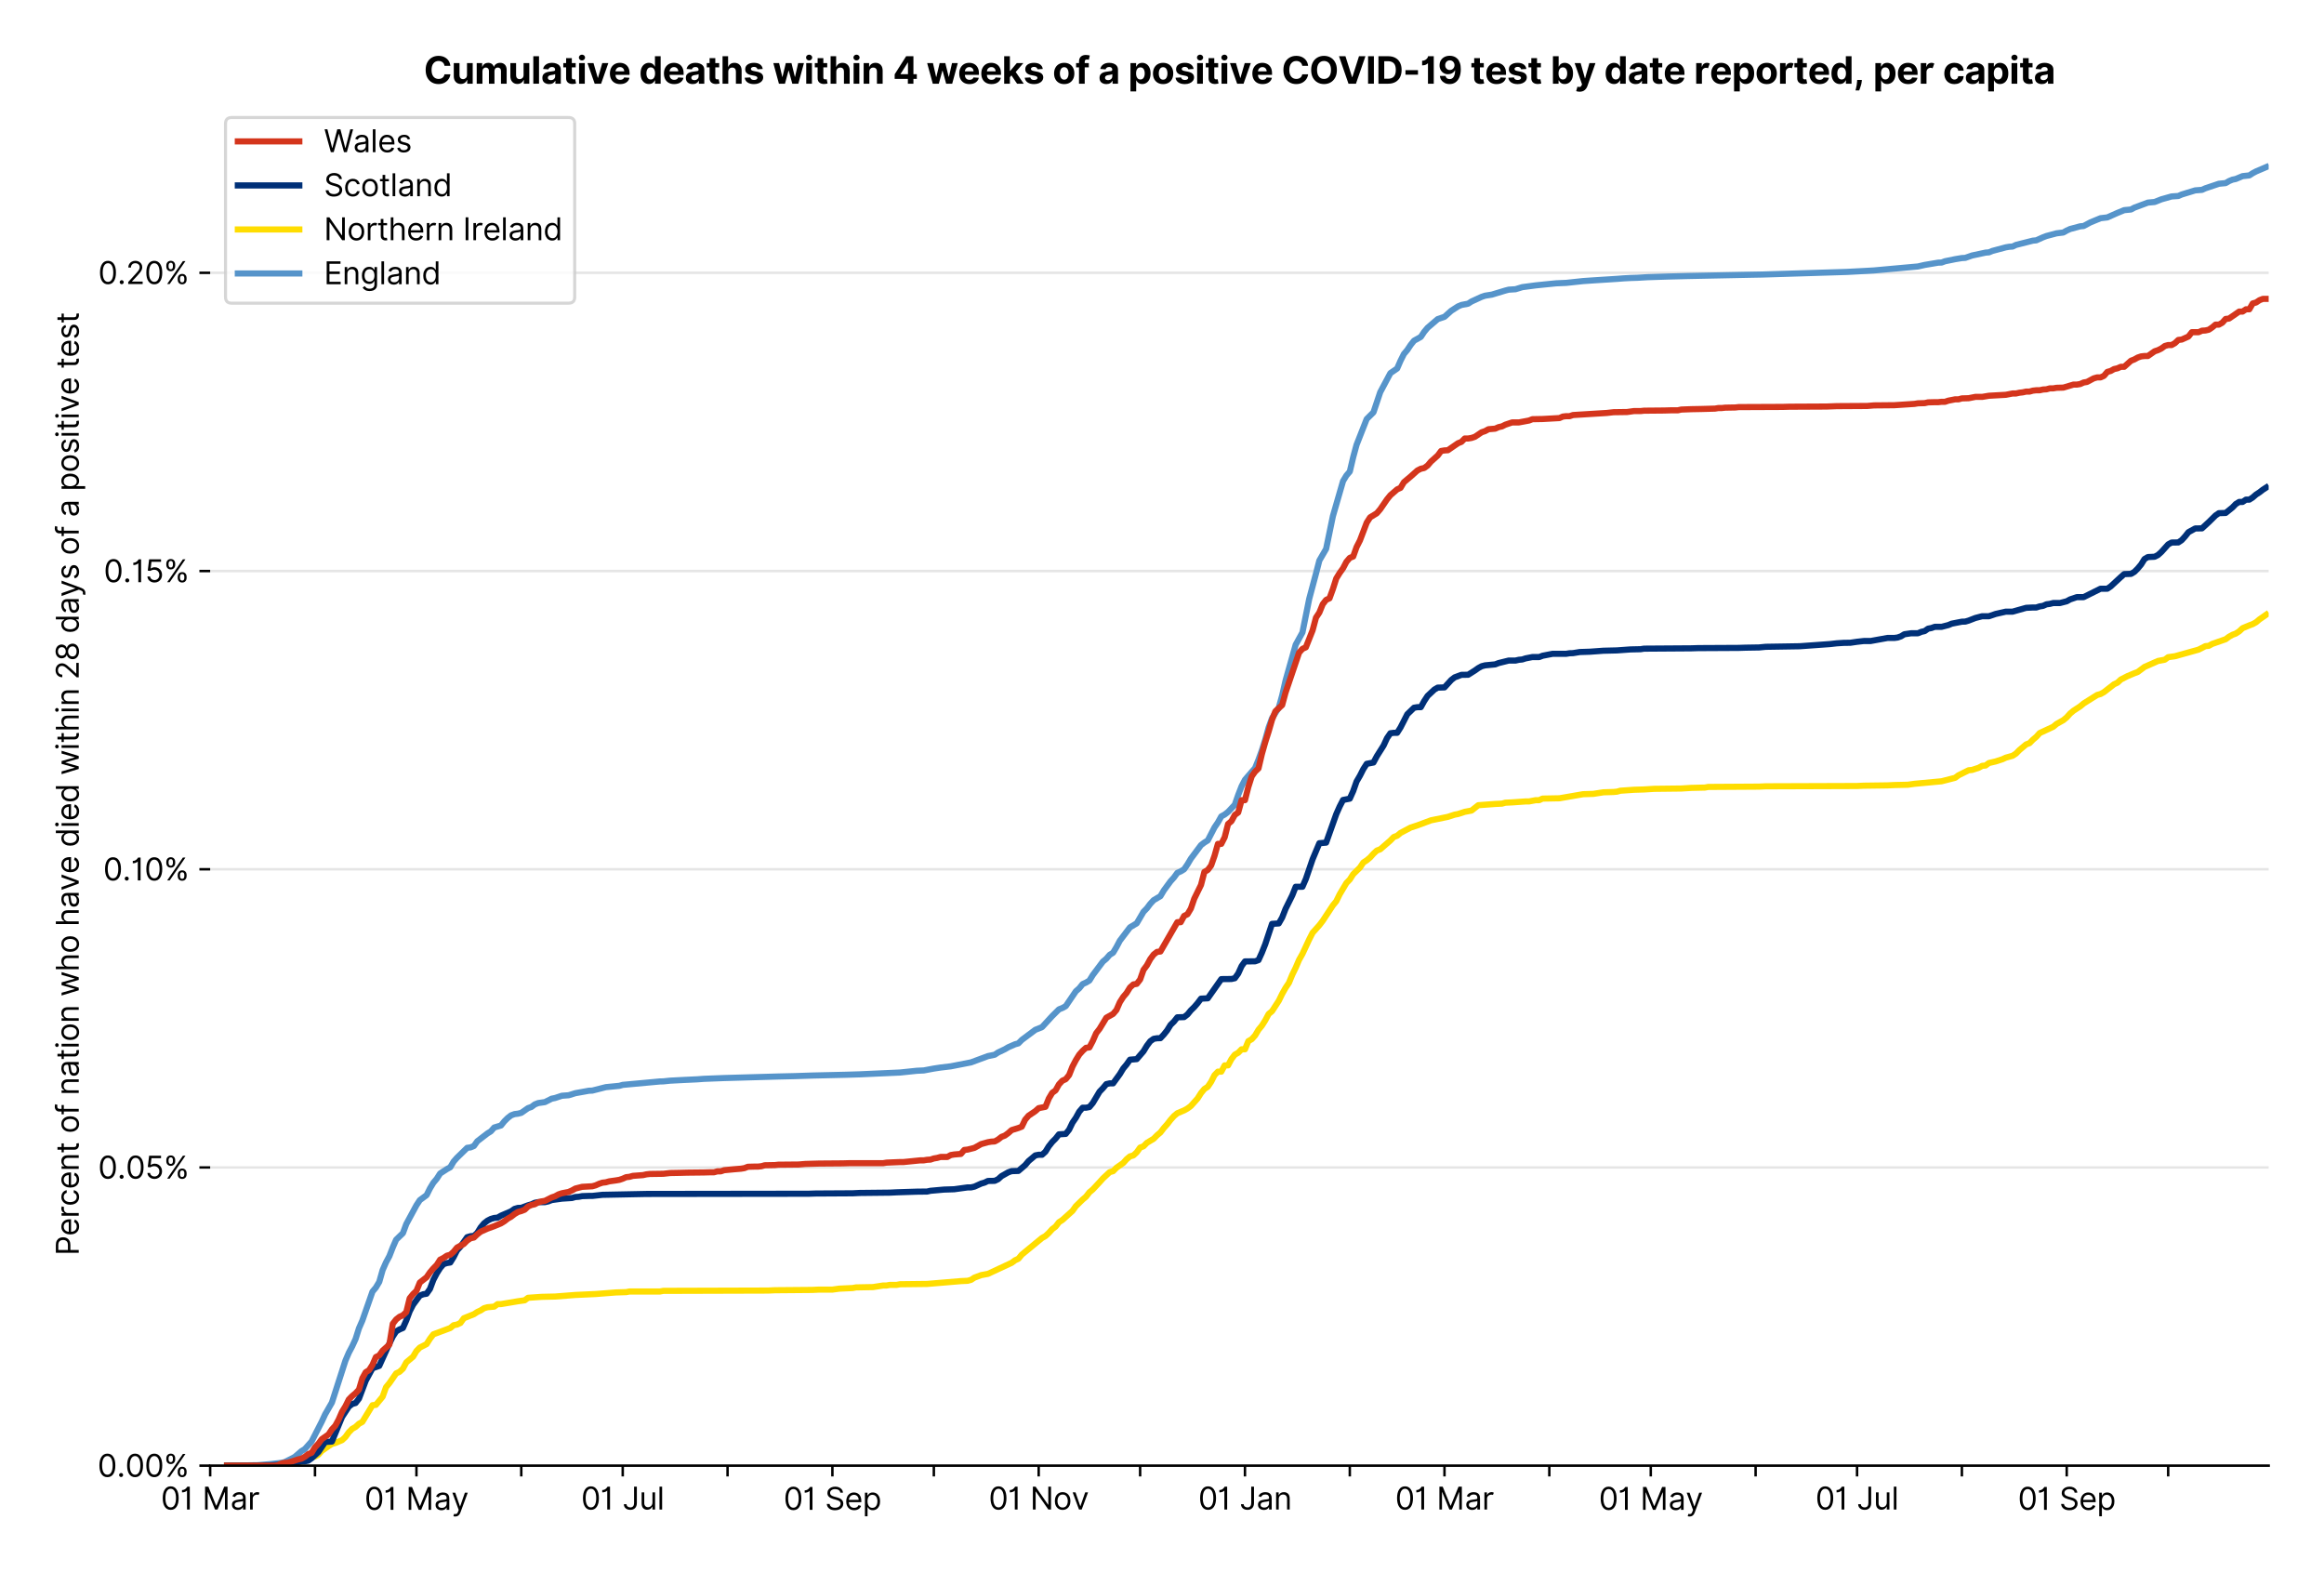 <?xml version="1.0" encoding="utf-8" standalone="no"?>
<!DOCTYPE svg PUBLIC "-//W3C//DTD SVG 1.1//EN"
  "http://www.w3.org/Graphics/SVG/1.1/DTD/svg11.dtd">
<svg version="1.1" viewBox="0 0 755.962 511.234" xmlns="http://www.w3.org/2000/svg" xmlns:xlink="http://www.w3.org/1999/xlink">
 <defs>
  <style type="text/css">*{stroke-linecap:butt;stroke-linejoin:round;}</style>
 </defs>
 <g id="figure_1">
  <g id="patch_1">
   <path d="M 0 511.234 
L 755.962 511.234 
L 755.962 0 
L 0 0 
z
" style="fill:#ffffff;"/>
  </g>
  <g id="axes_1">
   <g id="patch_2">
    <path d="M 68.362 476.745 
L 737.962 476.745 
L 737.962 33.225 
L 68.362 33.225 
z
" style="fill:#ffffff;"/>
   </g>
   <g id="matplotlib.axis_1">
    <g id="xtick_1">
     <g id="line2d_1">
      <defs>
       <path d="M 0 0 
L 0 3.5 
" id="m63e8a2e877" style="stroke:#000000;stroke-width:0.8;"/>
      </defs>
      <g>
       <use style="stroke:#000000;stroke-width:0.8;" x="68.362" xlink:href="#m63e8a2e877" y="476.745"/>
      </g>
     </g>
     <g id="text_1">
      <!-- 01 Mar -->
      <g transform="translate(52.326 491.018)scale(0.1 -0.1)">
       <defs>
        <path d="M 2000 -64 
Q 1230 -64 806 561 
Q 382 1186 382 2327 
Q 382 3459 809 4088 
Q 1236 4718 2000 4718 
Q 2764 4718 3191 4088 
Q 3618 3459 3618 2327 
Q 3618 1186 3194 561 
Q 2771 -64 2000 -64 
z
M 2000 436 
Q 2509 436 2791 927 
Q 3073 1418 3073 2327 
Q 3073 3234 2789 3730 
Q 2505 4227 2000 4227 
Q 1496 4227 1211 3730 
Q 927 3234 927 2327 
Q 927 1418 1210 927 
Q 1493 436 2000 436 
z
" id="Inter-Regular-30" transform="scale(0.016)"/>
        <path d="M 1973 4655 
L 1973 0 
L 1409 0 
L 1409 3836 
L 1373 3836 
Q 1341 3773 1209 3692 
Q 1077 3611 868 3551 
Q 659 3491 391 3491 
L 391 3964 
Q 661 3964 859 4061 
Q 1057 4159 1190 4291 
Q 1323 4423 1392 4529 
Q 1461 4636 1473 4655 
L 1973 4655 
z
" id="Inter-Regular-31" transform="scale(0.016)"/>
        <path id="Inter-Regular-20" transform="scale(0.016)"/>
        <path d="M 564 4655 
L 1236 4655 
L 2818 791 
L 2873 791 
L 4455 4655 
L 5127 4655 
L 5127 0 
L 4600 0 
L 4600 3536 
L 4555 3536 
L 3100 0 
L 2591 0 
L 1136 3536 
L 1091 3536 
L 1091 0 
L 564 0 
L 564 4655 
z
" id="Inter-Regular-4d" transform="scale(0.016)"/>
        <path d="M 1518 -82 
Q 1186 -82 916 44 
Q 646 170 486 410 
Q 327 650 327 991 
Q 327 1291 445 1478 
Q 564 1666 761 1773 
Q 959 1880 1199 1933 
Q 1439 1986 1682 2018 
Q 2000 2059 2199 2080 
Q 2398 2102 2490 2154 
Q 2582 2207 2582 2336 
L 2582 2355 
Q 2582 2691 2399 2877 
Q 2216 3064 1846 3064 
Q 1461 3064 1243 2895 
Q 1025 2727 936 2536 
L 427 2718 
Q 564 3036 792 3214 
Q 1021 3393 1292 3464 
Q 1564 3536 1827 3536 
Q 1996 3536 2215 3496 
Q 2434 3457 2640 3334 
Q 2846 3211 2982 2963 
Q 3118 2716 3118 2300 
L 3118 0 
L 2582 0 
L 2582 473 
L 2555 473 
Q 2500 359 2373 229 
Q 2246 100 2034 9 
Q 1823 -82 1518 -82 
z
M 1600 400 
Q 1918 400 2137 525 
Q 2357 650 2469 847 
Q 2582 1045 2582 1264 
L 2582 1755 
Q 2548 1714 2433 1681 
Q 2318 1648 2169 1624 
Q 2021 1600 1881 1583 
Q 1741 1566 1655 1555 
Q 1446 1527 1265 1467 
Q 1084 1407 974 1287 
Q 864 1168 864 964 
Q 864 684 1072 542 
Q 1280 400 1600 400 
z
" id="Inter-Regular-61" transform="scale(0.016)"/>
        <path d="M 491 0 
L 491 3491 
L 1009 3491 
L 1009 2964 
L 1046 2964 
Q 1139 3223 1389 3384 
Q 1639 3545 1955 3545 
Q 2100 3545 2209 3511 
Q 2318 3477 2400 3418 
L 2218 2964 
Q 2161 2993 2085 3010 
Q 2009 3027 1909 3027 
Q 1527 3027 1277 2794 
Q 1027 2561 1027 2209 
L 1027 0 
L 491 0 
z
" id="Inter-Regular-72" transform="scale(0.016)"/>
       </defs>
       <use xlink:href="#Inter-Regular-30"/>
       <use x="62.5" xlink:href="#Inter-Regular-31"/>
       <use x="106.676" xlink:href="#Inter-Regular-20"/>
       <use x="134.801" xlink:href="#Inter-Regular-4d"/>
       <use x="225.994" xlink:href="#Inter-Regular-61"/>
       <use x="282.386" xlink:href="#Inter-Regular-72"/>
      </g>
     </g>
    </g>
    <g id="xtick_2">
     <g id="line2d_2">
      <g>
       <use style="stroke:#000000;stroke-width:0.8;" x="102.463" xlink:href="#m63e8a2e877" y="476.745"/>
      </g>
     </g>
    </g>
    <g id="xtick_3">
     <g id="line2d_3">
      <g>
       <use style="stroke:#000000;stroke-width:0.8;" x="135.464" xlink:href="#m63e8a2e877" y="476.745"/>
      </g>
     </g>
     <g id="text_2">
      <!-- 01 May -->
      <g transform="translate(118.56 491.117)scale(0.1 -0.1)">
       <defs>
        <path d="M 818 -1355 
Q 682 -1355 575 -1333 
Q 468 -1311 427 -1291 
L 564 -818 
Q 857 -893 1053 -814 
Q 1250 -736 1391 -345 
L 1509 -18 
L 218 3491 
L 800 3491 
L 1764 709 
L 1800 709 
L 2764 3491 
L 3346 3491 
L 1846 -564 
Q 1550 -1355 818 -1355 
z
" id="Inter-Regular-79" transform="scale(0.016)"/>
       </defs>
       <use xlink:href="#Inter-Regular-30"/>
       <use x="62.5" xlink:href="#Inter-Regular-31"/>
       <use x="106.676" xlink:href="#Inter-Regular-20"/>
       <use x="134.801" xlink:href="#Inter-Regular-4d"/>
       <use x="225.994" xlink:href="#Inter-Regular-61"/>
       <use x="282.386" xlink:href="#Inter-Regular-79"/>
      </g>
     </g>
    </g>
    <g id="xtick_4">
     <g id="line2d_4">
      <g>
       <use style="stroke:#000000;stroke-width:0.8;" x="169.564" xlink:href="#m63e8a2e877" y="476.745"/>
      </g>
     </g>
    </g>
    <g id="xtick_5">
     <g id="line2d_5">
      <g>
       <use style="stroke:#000000;stroke-width:0.8;" x="202.565" xlink:href="#m63e8a2e877" y="476.745"/>
      </g>
     </g>
     <g id="text_3">
      <!-- 01 Jul -->
      <g transform="translate(189.021 491.018)scale(0.1 -0.1)">
       <defs>
        <path d="M 2346 4655 
L 2909 4655 
L 2909 1327 
Q 2909 657 2549 296 
Q 2189 -64 1582 -64 
Q 1200 -64 902 76 
Q 605 216 434 475 
Q 264 734 264 1091 
L 818 1091 
Q 818 795 1034 615 
Q 1250 436 1582 436 
Q 1948 436 2147 664 
Q 2346 893 2346 1327 
L 2346 4655 
z
" id="Inter-Regular-4a" transform="scale(0.016)"/>
        <path d="M 2691 1427 
L 2691 3491 
L 3227 3491 
L 3227 0 
L 2691 0 
L 2691 591 
L 2655 591 
Q 2532 325 2273 140 
Q 2014 -45 1618 -45 
Q 1127 -45 809 280 
Q 491 605 491 1273 
L 491 3491 
L 1027 3491 
L 1027 1309 
Q 1027 927 1242 700 
Q 1457 473 1791 473 
Q 1991 473 2199 575 
Q 2407 677 2549 888 
Q 2691 1100 2691 1427 
z
" id="Inter-Regular-75" transform="scale(0.016)"/>
        <path d="M 1027 4655 
L 1027 0 
L 491 0 
L 491 4655 
L 1027 4655 
z
" id="Inter-Regular-6c" transform="scale(0.016)"/>
       </defs>
       <use xlink:href="#Inter-Regular-30"/>
       <use x="62.5" xlink:href="#Inter-Regular-31"/>
       <use x="106.676" xlink:href="#Inter-Regular-20"/>
       <use x="134.801" xlink:href="#Inter-Regular-4a"/>
       <use x="189.063" xlink:href="#Inter-Regular-75"/>
       <use x="247.159" xlink:href="#Inter-Regular-6c"/>
      </g>
     </g>
    </g>
    <g id="xtick_6">
     <g id="line2d_6">
      <g>
       <use style="stroke:#000000;stroke-width:0.8;" x="236.665" xlink:href="#m63e8a2e877" y="476.745"/>
      </g>
     </g>
    </g>
    <g id="xtick_7">
     <g id="line2d_7">
      <g>
       <use style="stroke:#000000;stroke-width:0.8;" x="270.766" xlink:href="#m63e8a2e877" y="476.745"/>
      </g>
     </g>
     <g id="text_4">
      <!-- 01 Sep -->
      <g transform="translate(254.878 491.117)scale(0.1 -0.1)">
       <defs>
        <path d="M 3109 3491 
Q 3068 3836 2777 4027 
Q 2486 4218 2064 4218 
Q 1600 4218 1318 3999 
Q 1036 3780 1036 3445 
Q 1036 3195 1189 3042 
Q 1343 2889 1553 2803 
Q 1764 2718 1936 2673 
L 2409 2545 
Q 2591 2498 2815 2414 
Q 3039 2330 3244 2185 
Q 3450 2041 3584 1816 
Q 3718 1591 3718 1264 
Q 3718 886 3521 581 
Q 3325 277 2949 97 
Q 2573 -82 2036 -82 
Q 1286 -82 845 272 
Q 405 627 364 1200 
L 946 1200 
Q 968 936 1124 764 
Q 1280 593 1519 510 
Q 1759 427 2036 427 
Q 2359 427 2616 533 
Q 2873 639 3023 828 
Q 3173 1018 3173 1273 
Q 3173 1505 3043 1650 
Q 2914 1795 2702 1886 
Q 2491 1977 2246 2045 
L 1673 2209 
Q 1127 2366 809 2657 
Q 491 2948 491 3418 
Q 491 3809 703 4101 
Q 916 4393 1276 4555 
Q 1636 4718 2082 4718 
Q 2532 4718 2882 4558 
Q 3232 4398 3437 4120 
Q 3643 3843 3655 3491 
L 3109 3491 
z
" id="Inter-Regular-53" transform="scale(0.016)"/>
        <path d="M 1955 -73 
Q 1450 -73 1085 151 
Q 721 375 524 778 
Q 327 1182 327 1718 
Q 327 2255 524 2665 
Q 721 3075 1074 3305 
Q 1427 3536 1900 3536 
Q 2173 3536 2439 3445 
Q 2705 3355 2923 3151 
Q 3141 2948 3270 2614 
Q 3400 2280 3400 1791 
L 3400 1564 
L 866 1564 
Q 884 1005 1183 707 
Q 1482 409 1955 409 
Q 2271 409 2498 545 
Q 2725 682 2827 955 
L 3346 809 
Q 3223 414 2854 170 
Q 2486 -73 1955 -73 
z
M 866 2027 
L 2855 2027 
Q 2855 2470 2595 2762 
Q 2336 3055 1900 3055 
Q 1593 3055 1368 2911 
Q 1143 2768 1013 2533 
Q 884 2298 866 2027 
z
" id="Inter-Regular-65" transform="scale(0.016)"/>
        <path d="M 491 -1309 
L 491 3491 
L 1009 3491 
L 1009 2936 
L 1073 2936 
Q 1132 3027 1237 3169 
Q 1343 3311 1542 3423 
Q 1741 3536 2082 3536 
Q 2523 3536 2859 3315 
Q 3196 3095 3384 2690 
Q 3573 2286 3573 1736 
Q 3573 1182 3384 776 
Q 3196 370 2861 148 
Q 2527 -73 2091 -73 
Q 1755 -73 1552 39 
Q 1350 152 1241 296 
Q 1132 441 1073 536 
L 1027 536 
L 1027 -1309 
L 491 -1309 
z
M 1018 1745 
Q 1018 1152 1276 780 
Q 1534 409 2018 409 
Q 2355 409 2581 587 
Q 2807 766 2921 1069 
Q 3036 1373 3036 1745 
Q 3036 2114 2923 2410 
Q 2811 2707 2585 2881 
Q 2359 3055 2018 3055 
Q 1527 3055 1272 2693 
Q 1018 2332 1018 1745 
z
" id="Inter-Regular-70" transform="scale(0.016)"/>
       </defs>
       <use xlink:href="#Inter-Regular-30"/>
       <use x="62.5" xlink:href="#Inter-Regular-31"/>
       <use x="106.676" xlink:href="#Inter-Regular-20"/>
       <use x="134.801" xlink:href="#Inter-Regular-53"/>
       <use x="198.58" xlink:href="#Inter-Regular-65"/>
       <use x="256.818" xlink:href="#Inter-Regular-70"/>
      </g>
     </g>
    </g>
    <g id="xtick_8">
     <g id="line2d_8">
      <g>
       <use style="stroke:#000000;stroke-width:0.8;" x="303.766" xlink:href="#m63e8a2e877" y="476.745"/>
      </g>
     </g>
    </g>
    <g id="xtick_9">
     <g id="line2d_9">
      <g>
       <use style="stroke:#000000;stroke-width:0.8;" x="337.867" xlink:href="#m63e8a2e877" y="476.745"/>
      </g>
     </g>
     <g id="text_5">
      <!-- 01 Nov -->
      <g transform="translate(321.596 491.018)scale(0.1 -0.1)">
       <defs>
        <path d="M 4255 4655 
L 4255 0 
L 3709 0 
L 1173 3655 
L 1127 3655 
L 1127 0 
L 564 0 
L 564 4655 
L 1109 4655 
L 3655 991 
L 3700 991 
L 3700 4655 
L 4255 4655 
z
" id="Inter-Regular-4e" transform="scale(0.016)"/>
        <path d="M 1909 -73 
Q 1436 -73 1080 152 
Q 725 377 526 781 
Q 327 1186 327 1727 
Q 327 2273 526 2679 
Q 725 3086 1080 3311 
Q 1436 3536 1909 3536 
Q 2382 3536 2737 3311 
Q 3093 3086 3292 2679 
Q 3491 2273 3491 1727 
Q 3491 1186 3292 781 
Q 3093 377 2737 152 
Q 2382 -73 1909 -73 
z
M 1909 409 
Q 2268 409 2500 593 
Q 2732 777 2843 1077 
Q 2955 1377 2955 1727 
Q 2955 2077 2843 2379 
Q 2732 2682 2500 2868 
Q 2268 3055 1909 3055 
Q 1550 3055 1318 2868 
Q 1086 2682 975 2379 
Q 864 2077 864 1727 
Q 864 1377 975 1077 
Q 1086 777 1318 593 
Q 1550 409 1909 409 
z
" id="Inter-Regular-6f" transform="scale(0.016)"/>
        <path d="M 3346 3491 
L 2055 0 
L 1509 0 
L 218 3491 
L 800 3491 
L 1764 709 
L 1800 709 
L 2764 3491 
L 3346 3491 
z
" id="Inter-Regular-76" transform="scale(0.016)"/>
       </defs>
       <use xlink:href="#Inter-Regular-30"/>
       <use x="62.5" xlink:href="#Inter-Regular-31"/>
       <use x="106.676" xlink:href="#Inter-Regular-20"/>
       <use x="134.801" xlink:href="#Inter-Regular-4e"/>
       <use x="210.085" xlink:href="#Inter-Regular-6f"/>
       <use x="269.744" xlink:href="#Inter-Regular-76"/>
      </g>
     </g>
    </g>
    <g id="xtick_10">
     <g id="line2d_10">
      <g>
       <use style="stroke:#000000;stroke-width:0.8;" x="370.867" xlink:href="#m63e8a2e877" y="476.745"/>
      </g>
     </g>
    </g>
    <g id="xtick_11">
     <g id="line2d_11">
      <g>
       <use style="stroke:#000000;stroke-width:0.8;" x="404.968" xlink:href="#m63e8a2e877" y="476.745"/>
      </g>
     </g>
     <g id="text_6">
      <!-- 01 Jan -->
      <g transform="translate(389.769 491.018)scale(0.1 -0.1)">
       <defs>
        <path d="M 1027 2100 
L 1027 0 
L 491 0 
L 491 3491 
L 1009 3491 
L 1009 2945 
L 1055 2945 
Q 1177 3211 1427 3373 
Q 1677 3536 2073 3536 
Q 2602 3536 2928 3211 
Q 3255 2886 3255 2218 
L 3255 0 
L 2718 0 
L 2718 2182 
Q 2718 2593 2504 2824 
Q 2291 3055 1918 3055 
Q 1534 3055 1280 2806 
Q 1027 2557 1027 2100 
z
" id="Inter-Regular-6e" transform="scale(0.016)"/>
       </defs>
       <use xlink:href="#Inter-Regular-30"/>
       <use x="62.5" xlink:href="#Inter-Regular-31"/>
       <use x="106.676" xlink:href="#Inter-Regular-20"/>
       <use x="134.801" xlink:href="#Inter-Regular-4a"/>
       <use x="189.063" xlink:href="#Inter-Regular-61"/>
       <use x="245.455" xlink:href="#Inter-Regular-6e"/>
      </g>
     </g>
    </g>
    <g id="xtick_12">
     <g id="line2d_12">
      <g>
       <use style="stroke:#000000;stroke-width:0.8;" x="439.069" xlink:href="#m63e8a2e877" y="476.745"/>
      </g>
     </g>
    </g>
    <g id="xtick_13">
     <g id="line2d_13">
      <g>
       <use style="stroke:#000000;stroke-width:0.8;" x="469.869" xlink:href="#m63e8a2e877" y="476.745"/>
      </g>
     </g>
     <g id="text_7">
      <!-- 01 Mar -->
      <g transform="translate(453.832 491.018)scale(0.1 -0.1)">
       <use xlink:href="#Inter-Regular-30"/>
       <use x="62.5" xlink:href="#Inter-Regular-31"/>
       <use x="106.676" xlink:href="#Inter-Regular-20"/>
       <use x="134.801" xlink:href="#Inter-Regular-4d"/>
       <use x="225.994" xlink:href="#Inter-Regular-61"/>
       <use x="282.386" xlink:href="#Inter-Regular-72"/>
      </g>
     </g>
    </g>
    <g id="xtick_14">
     <g id="line2d_14">
      <g>
       <use style="stroke:#000000;stroke-width:0.8;" x="503.97" xlink:href="#m63e8a2e877" y="476.745"/>
      </g>
     </g>
    </g>
    <g id="xtick_15">
     <g id="line2d_15">
      <g>
       <use style="stroke:#000000;stroke-width:0.8;" x="536.97" xlink:href="#m63e8a2e877" y="476.745"/>
      </g>
     </g>
     <g id="text_8">
      <!-- 01 May -->
      <g transform="translate(520.067 491.117)scale(0.1 -0.1)">
       <use xlink:href="#Inter-Regular-30"/>
       <use x="62.5" xlink:href="#Inter-Regular-31"/>
       <use x="106.676" xlink:href="#Inter-Regular-20"/>
       <use x="134.801" xlink:href="#Inter-Regular-4d"/>
       <use x="225.994" xlink:href="#Inter-Regular-61"/>
       <use x="282.386" xlink:href="#Inter-Regular-79"/>
      </g>
     </g>
    </g>
    <g id="xtick_16">
     <g id="line2d_16">
      <g>
       <use style="stroke:#000000;stroke-width:0.8;" x="571.071" xlink:href="#m63e8a2e877" y="476.745"/>
      </g>
     </g>
    </g>
    <g id="xtick_17">
     <g id="line2d_17">
      <g>
       <use style="stroke:#000000;stroke-width:0.8;" x="604.071" xlink:href="#m63e8a2e877" y="476.745"/>
      </g>
     </g>
     <g id="text_9">
      <!-- 01 Jul -->
      <g transform="translate(590.528 491.018)scale(0.1 -0.1)">
       <use xlink:href="#Inter-Regular-30"/>
       <use x="62.5" xlink:href="#Inter-Regular-31"/>
       <use x="106.676" xlink:href="#Inter-Regular-20"/>
       <use x="134.801" xlink:href="#Inter-Regular-4a"/>
       <use x="189.063" xlink:href="#Inter-Regular-75"/>
       <use x="247.159" xlink:href="#Inter-Regular-6c"/>
      </g>
     </g>
    </g>
    <g id="xtick_18">
     <g id="line2d_18">
      <g>
       <use style="stroke:#000000;stroke-width:0.8;" x="638.172" xlink:href="#m63e8a2e877" y="476.745"/>
      </g>
     </g>
    </g>
    <g id="xtick_19">
     <g id="line2d_19">
      <g>
       <use style="stroke:#000000;stroke-width:0.8;" x="672.272" xlink:href="#m63e8a2e877" y="476.745"/>
      </g>
     </g>
     <g id="text_10">
      <!-- 01 Sep -->
      <g transform="translate(656.385 491.117)scale(0.1 -0.1)">
       <use xlink:href="#Inter-Regular-30"/>
       <use x="62.5" xlink:href="#Inter-Regular-31"/>
       <use x="106.676" xlink:href="#Inter-Regular-20"/>
       <use x="134.801" xlink:href="#Inter-Regular-53"/>
       <use x="198.58" xlink:href="#Inter-Regular-65"/>
       <use x="256.818" xlink:href="#Inter-Regular-70"/>
      </g>
     </g>
    </g>
    <g id="xtick_20">
     <g id="line2d_20">
      <g>
       <use style="stroke:#000000;stroke-width:0.8;" x="705.273" xlink:href="#m63e8a2e877" y="476.745"/>
      </g>
     </g>
    </g>
   </g>
   <g id="matplotlib.axis_2">
    <g id="ytick_1">
     <g id="line2d_21">
      <path clip-path="url(#p389d7452ee)" d="M 68.362 476.745 
L 737.962 476.745 
" style="fill:none;stroke:#e5e5e5;stroke-linecap:square;stroke-width:0.8;"/>
     </g>
     <g id="line2d_22">
      <defs>
       <path d="M 0 0 
L -3.5 0 
" id="me4a3f5c0fe" style="stroke:#000000;stroke-width:0.8;"/>
      </defs>
      <g>
       <use style="stroke:#000000;stroke-width:0.8;" x="68.362" xlink:href="#me4a3f5c0fe" y="476.745"/>
      </g>
     </g>
     <g id="text_11">
      <!-- 0.00% -->
      <g transform="translate(31.731 480.382)scale(0.1 -0.1)">
       <defs>
        <path d="M 882 -36 
Q 714 -36 593 84 
Q 473 205 473 373 
Q 473 541 593 661 
Q 714 782 882 782 
Q 1050 782 1170 661 
Q 1291 541 1291 373 
Q 1291 205 1170 84 
Q 1050 -36 882 -36 
z
" id="Inter-Regular-2e" transform="scale(0.016)"/>
        <path d="M 2855 873 
L 2855 1118 
Q 2855 1373 2960 1585 
Q 3066 1798 3269 1926 
Q 3473 2055 3764 2055 
Q 4059 2055 4259 1926 
Q 4459 1798 4561 1585 
Q 4664 1373 4664 1118 
L 4664 873 
Q 4664 618 4560 405 
Q 4457 193 4256 64 
Q 4055 -64 3764 -64 
Q 3468 -64 3266 64 
Q 3064 193 2959 405 
Q 2855 618 2855 873 
z
M 536 3536 
L 536 3782 
Q 536 4036 642 4248 
Q 748 4461 951 4589 
Q 1155 4718 1446 4718 
Q 1741 4718 1941 4589 
Q 2141 4461 2243 4248 
Q 2346 4036 2346 3782 
L 2346 3536 
Q 2346 3282 2242 3069 
Q 2139 2857 1937 2728 
Q 1736 2600 1446 2600 
Q 1150 2600 948 2728 
Q 746 2857 641 3069 
Q 536 3282 536 3536 
z
M 709 0 
L 3909 4655 
L 4427 4655 
L 1227 0 
L 709 0 
z
M 3318 1118 
L 3318 873 
Q 3318 661 3418 494 
Q 3518 327 3764 327 
Q 4002 327 4101 494 
Q 4200 661 4200 873 
L 4200 1118 
Q 4200 1330 4104 1497 
Q 4009 1664 3764 1664 
Q 3525 1664 3421 1497 
Q 3318 1330 3318 1118 
z
M 1000 3782 
L 1000 3536 
Q 1000 3325 1100 3158 
Q 1200 2991 1446 2991 
Q 1684 2991 1783 3158 
Q 1882 3325 1882 3536 
L 1882 3782 
Q 1882 3993 1786 4160 
Q 1691 4327 1446 4327 
Q 1207 4327 1103 4160 
Q 1000 3993 1000 3782 
z
" id="Inter-Regular-25" transform="scale(0.016)"/>
       </defs>
       <use xlink:href="#Inter-Regular-30"/>
       <use x="62.5" xlink:href="#Inter-Regular-2e"/>
       <use x="90.057" xlink:href="#Inter-Regular-30"/>
       <use x="152.557" xlink:href="#Inter-Regular-30"/>
       <use x="215.057" xlink:href="#Inter-Regular-25"/>
      </g>
     </g>
    </g>
    <g id="ytick_2">
     <g id="line2d_23">
      <path clip-path="url(#p389d7452ee)" d="M 68.362 379.745 
L 737.962 379.745 
" style="fill:none;stroke:#e5e5e5;stroke-linecap:square;stroke-width:0.8;"/>
     </g>
     <g id="line2d_24">
      <g>
       <use style="stroke:#000000;stroke-width:0.8;" x="68.362" xlink:href="#me4a3f5c0fe" y="379.745"/>
      </g>
     </g>
     <g id="text_12">
      <!-- 0.05% -->
      <g transform="translate(31.902 383.382)scale(0.1 -0.1)">
       <defs>
        <path d="M 1936 -64 
Q 1536 -64 1216 95 
Q 896 255 702 532 
Q 509 809 491 1164 
L 1036 1164 
Q 1068 848 1324 642 
Q 1580 436 1936 436 
Q 2223 436 2447 570 
Q 2671 705 2799 940 
Q 2927 1175 2927 1473 
Q 2927 1777 2794 2017 
Q 2661 2257 2429 2395 
Q 2198 2534 1900 2536 
Q 1686 2539 1461 2472 
Q 1236 2405 1091 2300 
L 564 2364 
L 846 4655 
L 3264 4655 
L 3264 4155 
L 1318 4155 
L 1155 2782 
L 1182 2782 
Q 1325 2895 1541 2970 
Q 1757 3045 1991 3045 
Q 2418 3045 2753 2842 
Q 3089 2639 3281 2286 
Q 3473 1934 3473 1482 
Q 3473 1036 3274 687 
Q 3075 339 2727 137 
Q 2380 -64 1936 -64 
z
" id="Inter-Regular-35" transform="scale(0.016)"/>
       </defs>
       <use xlink:href="#Inter-Regular-30"/>
       <use x="62.5" xlink:href="#Inter-Regular-2e"/>
       <use x="90.057" xlink:href="#Inter-Regular-30"/>
       <use x="152.557" xlink:href="#Inter-Regular-35"/>
       <use x="213.352" xlink:href="#Inter-Regular-25"/>
      </g>
     </g>
    </g>
    <g id="ytick_3">
     <g id="line2d_25">
      <path clip-path="url(#p389d7452ee)" d="M 68.362 282.745 
L 737.962 282.745 
" style="fill:none;stroke:#e5e5e5;stroke-linecap:square;stroke-width:0.8;"/>
     </g>
     <g id="line2d_26">
      <g>
       <use style="stroke:#000000;stroke-width:0.8;" x="68.362" xlink:href="#me4a3f5c0fe" y="282.745"/>
      </g>
     </g>
     <g id="text_13">
      <!-- 0.10% -->
      <g transform="translate(33.564 286.382)scale(0.1 -0.1)">
       <use xlink:href="#Inter-Regular-30"/>
       <use x="62.5" xlink:href="#Inter-Regular-2e"/>
       <use x="90.057" xlink:href="#Inter-Regular-31"/>
       <use x="134.233" xlink:href="#Inter-Regular-30"/>
       <use x="196.733" xlink:href="#Inter-Regular-25"/>
      </g>
     </g>
    </g>
    <g id="ytick_4">
     <g id="line2d_27">
      <path clip-path="url(#p389d7452ee)" d="M 68.362 185.746 
L 737.962 185.746 
" style="fill:none;stroke:#e5e5e5;stroke-linecap:square;stroke-width:0.8;"/>
     </g>
     <g id="line2d_28">
      <g>
       <use style="stroke:#000000;stroke-width:0.8;" x="68.362" xlink:href="#me4a3f5c0fe" y="185.746"/>
      </g>
     </g>
     <g id="text_14">
      <!-- 0.15% -->
      <g transform="translate(33.734 189.382)scale(0.1 -0.1)">
       <use xlink:href="#Inter-Regular-30"/>
       <use x="62.5" xlink:href="#Inter-Regular-2e"/>
       <use x="90.057" xlink:href="#Inter-Regular-31"/>
       <use x="134.233" xlink:href="#Inter-Regular-35"/>
       <use x="195.028" xlink:href="#Inter-Regular-25"/>
      </g>
     </g>
    </g>
    <g id="ytick_5">
     <g id="line2d_29">
      <path clip-path="url(#p389d7452ee)" d="M 68.362 88.746 
L 737.962 88.746 
" style="fill:none;stroke:#e5e5e5;stroke-linecap:square;stroke-width:0.8;"/>
     </g>
     <g id="line2d_30">
      <g>
       <use style="stroke:#000000;stroke-width:0.8;" x="68.362" xlink:href="#me4a3f5c0fe" y="88.746"/>
      </g>
     </g>
     <g id="text_15">
      <!-- 0.20% -->
      <g transform="translate(31.93 92.383)scale(0.1 -0.1)">
       <defs>
        <path d="M 482 0 
L 482 409 
L 2018 2091 
Q 2289 2386 2464 2605 
Q 2639 2825 2724 3019 
Q 2809 3214 2809 3427 
Q 2809 3795 2553 4011 
Q 2298 4227 1918 4227 
Q 1514 4227 1275 3985 
Q 1036 3743 1036 3345 
L 500 3345 
Q 500 3755 688 4064 
Q 877 4373 1203 4545 
Q 1530 4718 1936 4718 
Q 2346 4718 2661 4545 
Q 2977 4373 3156 4079 
Q 3336 3786 3336 3427 
Q 3336 3170 3244 2926 
Q 3152 2682 2926 2383 
Q 2700 2084 2300 1655 
L 1255 536 
L 1255 500 
L 3418 500 
L 3418 0 
L 482 0 
z
" id="Inter-Regular-32" transform="scale(0.016)"/>
       </defs>
       <use xlink:href="#Inter-Regular-30"/>
       <use x="62.5" xlink:href="#Inter-Regular-2e"/>
       <use x="90.057" xlink:href="#Inter-Regular-32"/>
       <use x="150.568" xlink:href="#Inter-Regular-30"/>
       <use x="213.068" xlink:href="#Inter-Regular-25"/>
      </g>
     </g>
    </g>
    <g id="text_16">
     <!-- Percent of nation who have died within 28 days of a positive test -->
     <g transform="translate(25.614 408.396)rotate(-90)scale(0.1 -0.1)">
      <defs>
       <path d="M 564 0 
L 564 4655 
L 2136 4655 
Q 2684 4655 3033 4458 
Q 3382 4261 3550 3927 
Q 3718 3593 3718 3182 
Q 3718 2770 3551 2434 
Q 3384 2098 3036 1899 
Q 2689 1700 2146 1700 
L 1127 1700 
L 1127 0 
L 564 0 
z
M 1127 2200 
L 2127 2200 
Q 2689 2200 2926 2482 
Q 3164 2764 3164 3182 
Q 3164 3602 2925 3878 
Q 2686 4155 2118 4155 
L 1127 4155 
L 1127 2200 
z
" id="Inter-Regular-50" transform="scale(0.016)"/>
       <path d="M 1909 -73 
Q 1418 -73 1063 159 
Q 709 391 518 798 
Q 327 1205 327 1727 
Q 327 2259 524 2667 
Q 721 3075 1074 3305 
Q 1427 3536 1900 3536 
Q 2268 3536 2563 3400 
Q 2859 3264 3047 3018 
Q 3236 2773 3282 2445 
L 2746 2445 
Q 2684 2684 2474 2869 
Q 2264 3055 1909 3055 
Q 1439 3055 1151 2697 
Q 864 2339 864 1745 
Q 864 1139 1148 774 
Q 1432 409 1909 409 
Q 2223 409 2447 570 
Q 2671 732 2746 1018 
L 3282 1018 
Q 3236 709 3058 462 
Q 2880 216 2588 71 
Q 2296 -73 1909 -73 
z
" id="Inter-Regular-63" transform="scale(0.016)"/>
       <path d="M 2009 3491 
L 2009 3036 
L 1264 3036 
L 1264 1000 
Q 1264 773 1331 660 
Q 1398 548 1503 510 
Q 1609 473 1727 473 
Q 1816 473 1873 483 
Q 1930 493 1964 500 
L 2073 18 
Q 2018 -2 1920 -23 
Q 1823 -45 1673 -45 
Q 1446 -45 1228 52 
Q 1011 150 869 350 
Q 727 550 727 855 
L 727 3036 
L 200 3036 
L 200 3491 
L 727 3491 
L 727 4327 
L 1264 4327 
L 1264 3491 
L 2009 3491 
z
" id="Inter-Regular-74" transform="scale(0.016)"/>
       <path d="M 2046 3491 
L 2046 3036 
L 1264 3036 
L 1264 0 
L 727 0 
L 727 3036 
L 164 3036 
L 164 3491 
L 727 3491 
L 727 3973 
Q 727 4273 868 4473 
Q 1009 4673 1234 4773 
Q 1459 4873 1709 4873 
Q 1907 4873 2032 4841 
Q 2157 4809 2218 4782 
L 2064 4318 
Q 2023 4332 1951 4352 
Q 1880 4373 1764 4373 
Q 1498 4373 1381 4239 
Q 1264 4105 1264 3845 
L 1264 3491 
L 2046 3491 
z
" id="Inter-Regular-66" transform="scale(0.016)"/>
       <path d="M 491 0 
L 491 3491 
L 1027 3491 
L 1027 0 
L 491 0 
z
M 764 4073 
Q 607 4073 494 4179 
Q 382 4286 382 4436 
Q 382 4586 494 4693 
Q 607 4800 764 4800 
Q 921 4800 1033 4693 
Q 1146 4586 1146 4436 
Q 1146 4286 1033 4179 
Q 921 4073 764 4073 
z
" id="Inter-Regular-69" transform="scale(0.016)"/>
       <path d="M 1282 0 
L 218 3491 
L 782 3491 
L 1536 818 
L 1573 818 
L 2318 3491 
L 2891 3491 
L 3627 827 
L 3664 827 
L 4418 3491 
L 4982 3491 
L 3918 0 
L 3391 0 
L 2627 2682 
L 2573 2682 
L 1809 0 
L 1282 0 
z
" id="Inter-Regular-77" transform="scale(0.016)"/>
       <path d="M 1027 2100 
L 1027 0 
L 491 0 
L 491 4655 
L 1027 4655 
L 1027 2945 
L 1073 2945 
Q 1196 3216 1442 3376 
Q 1689 3536 2100 3536 
Q 2636 3536 2963 3213 
Q 3291 2891 3291 2218 
L 3291 0 
L 2755 0 
L 2755 2182 
Q 2755 2598 2540 2826 
Q 2325 3055 1946 3055 
Q 1548 3055 1287 2806 
Q 1027 2557 1027 2100 
z
" id="Inter-Regular-68" transform="scale(0.016)"/>
       <path d="M 1809 -73 
Q 1373 -73 1039 148 
Q 705 370 516 776 
Q 327 1182 327 1736 
Q 327 2286 516 2690 
Q 705 3095 1041 3315 
Q 1377 3536 1818 3536 
Q 2159 3536 2358 3423 
Q 2557 3311 2662 3169 
Q 2768 3027 2827 2936 
L 2873 2936 
L 2873 4655 
L 3409 4655 
L 3409 0 
L 2891 0 
L 2891 536 
L 2827 536 
Q 2768 441 2659 296 
Q 2550 152 2348 39 
Q 2146 -73 1809 -73 
z
M 1882 409 
Q 2366 409 2624 780 
Q 2882 1152 2882 1745 
Q 2882 2332 2627 2693 
Q 2373 3055 1882 3055 
Q 1541 3055 1315 2881 
Q 1089 2707 976 2410 
Q 864 2114 864 1745 
Q 864 1373 978 1069 
Q 1093 766 1319 587 
Q 1546 409 1882 409 
z
" id="Inter-Regular-64" transform="scale(0.016)"/>
       <path d="M 1973 -64 
Q 1505 -64 1147 103 
Q 789 270 589 564 
Q 389 859 391 1236 
Q 389 1532 507 1783 
Q 625 2034 830 2203 
Q 1036 2373 1291 2418 
L 1291 2445 
Q 957 2532 759 2821 
Q 561 3111 564 3482 
Q 561 3836 743 4115 
Q 925 4395 1244 4556 
Q 1564 4718 1973 4718 
Q 2377 4718 2695 4556 
Q 3014 4395 3197 4115 
Q 3380 3836 3382 3482 
Q 3380 3111 3181 2821 
Q 2982 2532 2655 2445 
L 2655 2418 
Q 2907 2373 3109 2203 
Q 3311 2034 3431 1783 
Q 3552 1532 3555 1236 
Q 3552 859 3351 564 
Q 3150 270 2794 103 
Q 2439 -64 1973 -64 
z
M 1973 436 
Q 2446 436 2722 662 
Q 2998 889 3000 1264 
Q 2998 1527 2864 1729 
Q 2730 1932 2499 2048 
Q 2268 2164 1973 2164 
Q 1675 2164 1442 2048 
Q 1209 1932 1076 1729 
Q 943 1527 946 1264 
Q 943 889 1218 662 
Q 1493 436 1973 436 
z
M 1973 2645 
Q 2348 2645 2591 2864 
Q 2834 3084 2836 3445 
Q 2834 3800 2596 4013 
Q 2359 4227 1973 4227 
Q 1582 4227 1344 4013 
Q 1107 3800 1109 3445 
Q 1107 3084 1349 2864 
Q 1591 2645 1973 2645 
z
" id="Inter-Regular-38" transform="scale(0.016)"/>
       <path d="M 2964 2709 
L 2482 2573 
Q 2411 2755 2245 2914 
Q 2080 3073 1727 3073 
Q 1407 3073 1194 2926 
Q 982 2780 982 2555 
Q 982 2355 1127 2239 
Q 1273 2123 1582 2045 
L 2100 1918 
Q 3027 1691 3027 973 
Q 3027 673 2855 436 
Q 2684 200 2377 63 
Q 2071 -73 1664 -73 
Q 1130 -73 780 159 
Q 430 391 336 836 
L 846 964 
Q 989 400 1655 400 
Q 2030 400 2251 560 
Q 2473 720 2473 945 
Q 2473 1316 1955 1436 
L 1373 1573 
Q 893 1686 669 1926 
Q 446 2166 446 2527 
Q 446 2823 613 3050 
Q 780 3277 1069 3406 
Q 1359 3536 1727 3536 
Q 2246 3536 2542 3309 
Q 2839 3082 2964 2709 
z
" id="Inter-Regular-73" transform="scale(0.016)"/>
      </defs>
      <use xlink:href="#Inter-Regular-50"/>
      <use x="63.494" xlink:href="#Inter-Regular-65"/>
      <use x="121.733" xlink:href="#Inter-Regular-72"/>
      <use x="160.085" xlink:href="#Inter-Regular-63"/>
      <use x="215.909" xlink:href="#Inter-Regular-65"/>
      <use x="274.148" xlink:href="#Inter-Regular-6e"/>
      <use x="332.671" xlink:href="#Inter-Regular-74"/>
      <use x="369.034" xlink:href="#Inter-Regular-20"/>
      <use x="397.159" xlink:href="#Inter-Regular-6f"/>
      <use x="456.818" xlink:href="#Inter-Regular-66"/>
      <use x="492.898" xlink:href="#Inter-Regular-20"/>
      <use x="521.023" xlink:href="#Inter-Regular-6e"/>
      <use x="579.546" xlink:href="#Inter-Regular-61"/>
      <use x="635.938" xlink:href="#Inter-Regular-74"/>
      <use x="672.301" xlink:href="#Inter-Regular-69"/>
      <use x="696.023" xlink:href="#Inter-Regular-6f"/>
      <use x="755.682" xlink:href="#Inter-Regular-6e"/>
      <use x="814.205" xlink:href="#Inter-Regular-20"/>
      <use x="842.33" xlink:href="#Inter-Regular-77"/>
      <use x="923.58" xlink:href="#Inter-Regular-68"/>
      <use x="982.671" xlink:href="#Inter-Regular-6f"/>
      <use x="1042.33" xlink:href="#Inter-Regular-20"/>
      <use x="1070.455" xlink:href="#Inter-Regular-68"/>
      <use x="1129.546" xlink:href="#Inter-Regular-61"/>
      <use x="1185.938" xlink:href="#Inter-Regular-76"/>
      <use x="1241.62" xlink:href="#Inter-Regular-65"/>
      <use x="1299.858" xlink:href="#Inter-Regular-20"/>
      <use x="1327.983" xlink:href="#Inter-Regular-64"/>
      <use x="1390.057" xlink:href="#Inter-Regular-69"/>
      <use x="1413.779" xlink:href="#Inter-Regular-65"/>
      <use x="1472.017" xlink:href="#Inter-Regular-64"/>
      <use x="1534.091" xlink:href="#Inter-Regular-20"/>
      <use x="1562.216" xlink:href="#Inter-Regular-77"/>
      <use x="1643.466" xlink:href="#Inter-Regular-69"/>
      <use x="1667.188" xlink:href="#Inter-Regular-74"/>
      <use x="1703.551" xlink:href="#Inter-Regular-68"/>
      <use x="1762.642" xlink:href="#Inter-Regular-69"/>
      <use x="1786.364" xlink:href="#Inter-Regular-6e"/>
      <use x="1844.887" xlink:href="#Inter-Regular-20"/>
      <use x="1873.012" xlink:href="#Inter-Regular-32"/>
      <use x="1933.523" xlink:href="#Inter-Regular-38"/>
      <use x="1995.171" xlink:href="#Inter-Regular-20"/>
      <use x="2023.296" xlink:href="#Inter-Regular-64"/>
      <use x="2085.37" xlink:href="#Inter-Regular-61"/>
      <use x="2141.762" xlink:href="#Inter-Regular-79"/>
      <use x="2197.444" xlink:href="#Inter-Regular-73"/>
      <use x="2249.716" xlink:href="#Inter-Regular-20"/>
      <use x="2277.841" xlink:href="#Inter-Regular-6f"/>
      <use x="2337.5" xlink:href="#Inter-Regular-66"/>
      <use x="2373.58" xlink:href="#Inter-Regular-20"/>
      <use x="2401.705" xlink:href="#Inter-Regular-61"/>
      <use x="2458.097" xlink:href="#Inter-Regular-20"/>
      <use x="2486.222" xlink:href="#Inter-Regular-70"/>
      <use x="2547.16" xlink:href="#Inter-Regular-6f"/>
      <use x="2606.819" xlink:href="#Inter-Regular-73"/>
      <use x="2659.091" xlink:href="#Inter-Regular-69"/>
      <use x="2682.813" xlink:href="#Inter-Regular-74"/>
      <use x="2719.177" xlink:href="#Inter-Regular-69"/>
      <use x="2742.898" xlink:href="#Inter-Regular-76"/>
      <use x="2798.58" xlink:href="#Inter-Regular-65"/>
      <use x="2856.819" xlink:href="#Inter-Regular-20"/>
      <use x="2884.944" xlink:href="#Inter-Regular-74"/>
      <use x="2921.307" xlink:href="#Inter-Regular-65"/>
      <use x="2979.546" xlink:href="#Inter-Regular-73"/>
      <use x="3031.819" xlink:href="#Inter-Regular-74"/>
     </g>
    </g>
   </g>
   <g id="line2d_31">
    <path clip-path="url(#p389d7452ee)" d="M 73.863 476.742 
L 83.763 476.6 
L 88.163 476.214 
L 91.463 475.835 
L 92.563 475.604 
L 94.763 474.498 
L 95.863 473.915 
L 98.063 472.02 
L 99.163 471.348 
L 101.363 468.863 
L 104.663 462.417 
L 105.763 460.043 
L 107.963 456.22 
L 112.363 442.586 
L 113.463 440.018 
L 114.563 437.936 
L 115.663 435.544 
L 116.763 432.073 
L 117.863 429.557 
L 121.163 420.127 
L 122.263 418.818 
L 123.363 416.97 
L 124.463 413.124 
L 125.563 410.625 
L 126.663 408.578 
L 127.763 405.748 
L 128.863 403.236 
L 131.064 401.112 
L 132.164 398.141 
L 135.464 392.041 
L 136.564 390.369 
L 138.764 388.753 
L 139.864 386.551 
L 140.964 384.727 
L 142.064 383.428 
L 143.164 381.711 
L 145.364 380.278 
L 146.464 379.678 
L 147.564 377.82 
L 148.664 376.573 
L 151.964 373.364 
L 153.064 373.216 
L 154.164 372.754 
L 155.264 371.213 
L 158.564 368.676 
L 159.664 367.997 
L 160.764 366.75 
L 162.964 366.091 
L 164.064 364.727 
L 165.164 363.641 
L 166.264 362.793 
L 167.364 362.39 
L 168.464 362.255 
L 169.564 361.983 
L 171.764 360.446 
L 172.864 360.06 
L 173.964 359.236 
L 175.064 358.802 
L 177.264 358.481 
L 179.464 357.371 
L 180.564 357.151 
L 182.764 356.424 
L 184.964 356.258 
L 187.164 355.583 
L 191.565 354.79 
L 192.665 354.745 
L 197.065 353.625 
L 201.465 353.191 
L 202.565 352.881 
L 214.665 351.771 
L 215.765 351.743 
L 217.965 351.516 
L 222.365 351.285 
L 226.765 351.078 
L 228.965 350.916 
L 235.565 350.661 
L 253.166 350.158 
L 258.666 350.03 
L 264.166 349.847 
L 275.166 349.592 
L 279.566 349.458 
L 292.766 348.865 
L 298.266 348.29 
L 300.466 348.19 
L 303.766 347.576 
L 305.966 347.242 
L 309.266 346.849 
L 315.867 345.563 
L 321.367 343.526 
L 323.567 343.075 
L 324.667 342.341 
L 326.867 341.293 
L 327.967 340.645 
L 330.167 339.687 
L 331.267 339.377 
L 332.367 338.267 
L 336.767 334.979 
L 338.967 334.093 
L 342.267 330.495 
L 344.467 328.32 
L 345.567 327.882 
L 346.667 327.279 
L 349.967 322.43 
L 351.067 321.465 
L 352.167 320.1 
L 353.267 319.607 
L 354.367 318.949 
L 355.467 317.163 
L 358.767 312.769 
L 359.867 311.852 
L 360.967 310.577 
L 362.067 309.908 
L 363.167 308.064 
L 364.267 305.982 
L 367.567 301.643 
L 369.767 300.323 
L 371.967 296.58 
L 373.067 295.45 
L 374.168 293.988 
L 375.268 292.803 
L 377.468 291.5 
L 378.568 289.645 
L 380.768 286.647 
L 381.868 285.43 
L 382.968 283.914 
L 384.068 283.438 
L 385.168 282.769 
L 386.268 281.16 
L 387.368 279.309 
L 390.668 274.89 
L 391.768 274.06 
L 392.868 273.377 
L 395.068 269.128 
L 396.168 267.515 
L 397.268 265.55 
L 398.368 264.947 
L 399.468 264.099 
L 401.668 261.749 
L 402.768 258.581 
L 403.868 255.755 
L 404.968 253.642 
L 407.168 251.088 
L 408.268 249.813 
L 409.368 247.111 
L 410.468 244.064 
L 411.568 240.604 
L 412.668 236.619 
L 413.768 233.617 
L 415.968 230.195 
L 417.068 226.228 
L 418.168 221.402 
L 421.468 209.708 
L 423.668 205.717 
L 425.868 194.795 
L 428.068 186.574 
L 429.168 182.325 
L 431.368 178.537 
L 433.568 167.894 
L 436.869 156.485 
L 437.969 154.666 
L 439.069 153.397 
L 440.169 148.724 
L 441.269 144.681 
L 444.569 136.295 
L 446.769 134.113 
L 448.969 127.565 
L 452.269 121.378 
L 454.469 119.869 
L 455.569 117.342 
L 456.669 115.143 
L 457.769 113.844 
L 458.869 112.186 
L 459.969 110.818 
L 462.169 109.594 
L 463.269 107.93 
L 464.369 106.62 
L 467.669 103.794 
L 469.869 103.056 
L 472.069 101.088 
L 474.269 99.665 
L 475.369 99.199 
L 477.569 98.775 
L 478.669 98.062 
L 481.969 96.549 
L 483.069 96.183 
L 485.269 95.835 
L 489.669 94.505 
L 490.769 94.222 
L 492.969 94.078 
L 495.169 93.405 
L 499.57 92.82 
L 502.87 92.485 
L 506.17 92.154 
L 509.47 92.013 
L 514.97 91.424 
L 518.27 91.2 
L 525.97 90.707 
L 528.17 90.538 
L 530.37 90.421 
L 532.57 90.355 
L 535.87 90.162 
L 542.47 89.949 
L 549.07 89.78 
L 568.871 89.376 
L 573.271 89.294 
L 600.771 88.446 
L 607.371 88.098 
L 609.571 87.97 
L 623.872 86.674 
L 626.072 86.174 
L 630.472 85.437 
L 631.572 85.396 
L 632.672 84.979 
L 635.972 84.306 
L 638.172 83.941 
L 639.272 83.882 
L 641.472 83.11 
L 645.872 82.17 
L 646.972 82.08 
L 648.072 81.625 
L 652.472 80.45 
L 653.572 80.264 
L 654.672 80.195 
L 655.772 79.664 
L 661.272 78.275 
L 662.372 78.175 
L 664.572 77.186 
L 665.672 76.769 
L 668.972 75.893 
L 671.172 75.624 
L 672.272 74.99 
L 673.372 74.494 
L 676.672 73.612 
L 677.772 73.515 
L 679.973 72.34 
L 683.273 70.978 
L 685.473 70.723 
L 688.773 69.255 
L 690.973 68.355 
L 693.173 68.145 
L 694.273 67.546 
L 698.673 65.905 
L 700.873 65.698 
L 703.073 64.83 
L 706.373 63.899 
L 708.573 63.751 
L 709.673 63.268 
L 714.073 61.924 
L 716.273 61.755 
L 717.373 61.249 
L 721.773 59.773 
L 723.973 59.556 
L 725.073 58.905 
L 726.173 58.443 
L 727.273 58.216 
L 729.473 57.292 
L 731.673 57.057 
L 732.773 56.341 
L 733.873 55.758 
L 736.073 54.821 
L 737.173 54.345 
L 737.173 54.345 
" style="fill:none;stroke:#5694ca;stroke-linecap:square;stroke-width:2;"/>
   </g>
   <g id="line2d_32">
    <path clip-path="url(#p389d7452ee)" d="M 73.863 476.745 
L 91.463 476.643 
L 93.663 476.335 
L 95.863 475.823 
L 98.063 475.311 
L 99.163 474.696 
L 100.263 474.594 
L 101.363 473.979 
L 102.463 473.774 
L 103.563 473.159 
L 104.663 471.93 
L 106.863 470.393 
L 107.963 469.676 
L 109.063 469.369 
L 111.263 468.447 
L 112.363 467.422 
L 113.463 465.886 
L 114.563 464.759 
L 115.663 464.144 
L 116.763 463.12 
L 117.863 462.505 
L 121.163 457.075 
L 122.263 456.973 
L 124.463 454.309 
L 125.563 451.236 
L 126.663 449.904 
L 128.863 446.728 
L 129.964 446.216 
L 131.064 445.191 
L 132.164 443.143 
L 134.364 441.299 
L 135.464 439.454 
L 136.564 438.328 
L 138.764 437.201 
L 139.864 435.459 
L 140.964 434.025 
L 146.464 431.976 
L 147.564 431.054 
L 148.664 430.849 
L 149.764 430.337 
L 150.864 428.8 
L 154.164 427.468 
L 155.264 426.751 
L 156.364 426.239 
L 157.464 425.522 
L 158.564 425.214 
L 160.764 425.01 
L 161.864 424.19 
L 162.964 424.19 
L 168.464 423.268 
L 170.664 422.961 
L 171.764 422.141 
L 176.164 421.834 
L 180.564 421.731 
L 187.164 421.219 
L 189.364 421.117 
L 191.565 421.014 
L 193.765 420.912 
L 200.365 420.399 
L 203.665 420.297 
L 204.765 420.092 
L 214.665 420.092 
L 215.765 419.887 
L 249.865 419.785 
L 252.066 419.682 
L 264.166 419.58 
L 266.366 419.477 
L 270.766 419.477 
L 272.966 419.17 
L 275.166 419.068 
L 277.366 418.965 
L 278.466 418.76 
L 283.966 418.658 
L 287.266 418.146 
L 288.366 418.146 
L 289.466 417.941 
L 291.666 417.941 
L 292.766 417.736 
L 301.566 417.633 
L 312.566 416.711 
L 314.767 416.609 
L 315.867 416.302 
L 316.967 415.584 
L 319.167 414.765 
L 321.367 414.355 
L 329.067 410.769 
L 330.167 409.95 
L 331.267 409.438 
L 332.367 408.106 
L 338.967 402.676 
L 340.067 402.062 
L 341.167 401.037 
L 342.267 399.808 
L 343.367 398.988 
L 344.467 397.554 
L 345.567 396.837 
L 348.867 393.866 
L 349.967 392.329 
L 352.167 390.178 
L 353.267 389.256 
L 354.367 387.821 
L 355.467 386.899 
L 357.667 384.543 
L 358.767 383.314 
L 360.967 381.265 
L 362.067 380.958 
L 363.167 379.831 
L 365.367 378.294 
L 366.467 377.065 
L 367.567 376.143 
L 368.667 375.835 
L 369.767 374.811 
L 370.867 373.274 
L 371.967 372.864 
L 373.067 371.737 
L 375.268 370.406 
L 376.368 369.279 
L 377.468 368.357 
L 378.568 366.922 
L 379.668 365.693 
L 380.768 364.259 
L 381.868 363.029 
L 382.968 362.107 
L 385.168 361.185 
L 386.268 360.571 
L 387.368 359.751 
L 389.568 357.292 
L 390.668 355.551 
L 391.768 354.219 
L 392.868 353.502 
L 393.968 351.863 
L 395.068 349.711 
L 396.168 348.584 
L 397.268 348.584 
L 398.368 346.536 
L 399.468 346.536 
L 400.568 344.487 
L 401.668 343.052 
L 402.768 342.438 
L 403.868 341.311 
L 404.968 341.311 
L 406.068 338.647 
L 407.168 338.032 
L 408.268 336.803 
L 409.368 334.959 
L 410.468 333.627 
L 411.568 331.886 
L 412.668 329.837 
L 413.768 328.915 
L 415.968 325.534 
L 417.068 323.28 
L 418.168 321.334 
L 419.268 319.695 
L 420.368 317.031 
L 421.468 314.777 
L 422.568 312.216 
L 423.668 310.269 
L 425.868 305.557 
L 426.968 303.406 
L 429.168 300.947 
L 430.268 299.513 
L 433.568 294.493 
L 434.668 293.161 
L 435.769 290.907 
L 437.969 287.219 
L 439.069 286.092 
L 440.169 284.351 
L 442.369 282.199 
L 443.469 280.56 
L 444.569 279.843 
L 445.669 278.921 
L 446.769 277.691 
L 447.869 276.667 
L 448.969 276.257 
L 452.269 273.389 
L 453.369 272.262 
L 454.469 271.852 
L 455.569 270.93 
L 458.869 269.188 
L 461.069 268.471 
L 465.469 266.832 
L 470.969 265.705 
L 473.169 264.988 
L 474.269 264.783 
L 476.469 264.066 
L 478.669 263.656 
L 480.869 261.915 
L 486.369 261.505 
L 488.569 261.402 
L 489.669 261.095 
L 491.869 260.993 
L 496.269 260.685 
L 497.37 260.685 
L 499.57 260.276 
L 500.67 260.276 
L 501.77 259.763 
L 507.27 259.661 
L 514.97 258.329 
L 518.27 258.227 
L 521.57 257.714 
L 524.87 257.612 
L 525.97 257.51 
L 527.07 257.202 
L 531.47 256.895 
L 534.77 256.792 
L 538.07 256.588 
L 546.87 256.485 
L 550.17 256.28 
L 554.57 256.178 
L 555.67 255.973 
L 572.171 255.87 
L 574.371 255.768 
L 604.071 255.665 
L 606.271 255.563 
L 613.971 255.461 
L 616.171 255.358 
L 620.572 255.256 
L 622.772 254.948 
L 631.572 254.129 
L 635.972 253.002 
L 637.072 252.182 
L 640.372 250.543 
L 641.472 250.441 
L 643.672 249.724 
L 644.772 249.109 
L 645.872 249.006 
L 646.972 248.187 
L 649.172 247.675 
L 651.372 246.958 
L 652.472 246.445 
L 654.672 245.831 
L 655.772 245.113 
L 656.872 243.987 
L 659.072 242.143 
L 660.172 241.733 
L 661.272 240.606 
L 662.372 239.684 
L 663.472 238.454 
L 667.872 236.406 
L 668.972 235.484 
L 671.172 234.254 
L 672.272 233.332 
L 673.372 232.103 
L 674.472 231.181 
L 676.672 229.747 
L 677.772 228.825 
L 682.173 226.058 
L 683.273 225.751 
L 684.373 225.136 
L 687.673 222.575 
L 688.773 222.063 
L 689.873 221.039 
L 692.073 219.912 
L 694.273 218.99 
L 695.373 218.58 
L 697.573 216.941 
L 701.973 214.994 
L 704.173 214.584 
L 705.273 213.765 
L 707.473 213.458 
L 715.173 211.306 
L 717.373 210.179 
L 718.473 210.077 
L 719.573 209.462 
L 723.973 207.925 
L 725.073 207.106 
L 726.173 206.491 
L 727.273 206.081 
L 728.373 205.364 
L 729.473 204.34 
L 731.673 203.418 
L 732.773 203.008 
L 733.873 202.393 
L 734.973 201.471 
L 737.173 199.935 
L 737.173 199.935 
" style="fill:none;stroke:#ffdd00;stroke-linecap:square;stroke-width:2;"/>
   </g>
   <g id="line2d_33">
    <path clip-path="url(#p389d7452ee)" d="M 73.863 476.745 
L 87.063 476.674 
L 89.263 476.567 
L 91.463 476.425 
L 96.963 475.609 
L 98.063 475.36 
L 99.163 475.325 
L 100.263 475.112 
L 101.363 474.33 
L 103.563 472.306 
L 105.763 469.039 
L 107.963 468.897 
L 111.263 460.908 
L 113.463 457.534 
L 114.563 456.682 
L 115.663 456.362 
L 116.763 454.942 
L 118.963 449.119 
L 121.163 445.07 
L 123.363 444.289 
L 126.663 437.01 
L 127.763 434.737 
L 128.863 433.068 
L 129.964 432.429 
L 131.064 431.967 
L 132.164 429.482 
L 133.264 426.534 
L 134.364 424.404 
L 136.564 421.421 
L 137.664 420.995 
L 138.764 420.817 
L 139.864 419.255 
L 140.964 416.308 
L 142.064 414.213 
L 143.164 412.473 
L 144.264 411.194 
L 145.364 410.839 
L 146.464 410.662 
L 147.564 408.886 
L 148.664 406.72 
L 149.764 405.513 
L 151.964 402.423 
L 153.064 402.104 
L 154.164 402.033 
L 155.264 401.003 
L 156.364 399.228 
L 157.464 397.914 
L 158.564 397.061 
L 159.664 396.493 
L 160.764 396.174 
L 161.864 396.067 
L 162.964 395.428 
L 166.264 394.008 
L 167.364 393.226 
L 168.464 392.907 
L 169.564 392.871 
L 171.764 392.055 
L 172.864 391.735 
L 173.964 391.238 
L 175.064 391.025 
L 177.264 391.025 
L 178.364 390.776 
L 179.464 390.35 
L 182.764 389.889 
L 186.064 389.675 
L 187.164 389.356 
L 188.264 389.285 
L 189.364 389.072 
L 191.565 389.001 
L 192.665 389.001 
L 195.965 388.646 
L 201.465 388.539 
L 210.265 388.362 
L 263.066 388.291 
L 265.266 388.22 
L 277.366 388.149 
L 279.566 388.042 
L 289.466 387.936 
L 291.666 387.829 
L 294.966 387.722 
L 298.266 387.616 
L 301.566 387.58 
L 302.666 387.332 
L 307.066 386.941 
L 310.366 386.835 
L 314.767 386.231 
L 315.867 386.231 
L 316.967 385.982 
L 319.167 384.988 
L 320.267 384.669 
L 321.367 384.136 
L 323.567 384.1 
L 324.667 383.568 
L 325.767 382.574 
L 327.967 381.331 
L 329.067 380.94 
L 331.267 380.869 
L 333.467 378.987 
L 334.567 377.673 
L 336.767 375.827 
L 337.867 375.614 
L 338.967 375.614 
L 340.067 374.619 
L 341.167 372.844 
L 342.267 371.459 
L 343.367 370.358 
L 344.467 368.973 
L 346.667 368.831 
L 347.767 367.446 
L 348.867 365.174 
L 349.967 363.576 
L 351.067 361.587 
L 352.167 360.309 
L 353.267 360.309 
L 354.367 360.096 
L 355.467 358.782 
L 357.667 355.089 
L 358.767 353.953 
L 359.867 352.639 
L 360.967 352.39 
L 362.067 352.39 
L 364.267 349.372 
L 365.367 347.561 
L 366.467 346.247 
L 367.567 344.685 
L 369.767 344.507 
L 371.967 341.951 
L 373.067 340.14 
L 374.168 338.684 
L 375.268 337.903 
L 376.368 337.725 
L 377.468 337.689 
L 378.568 336.518 
L 379.668 335.133 
L 380.768 333.357 
L 381.868 332.292 
L 382.968 330.907 
L 385.168 330.836 
L 386.268 329.984 
L 387.368 328.635 
L 388.468 327.569 
L 389.568 326.291 
L 390.668 324.835 
L 392.868 324.728 
L 397.268 318.479 
L 400.568 318.443 
L 401.668 318.195 
L 402.768 316.668 
L 403.868 314.253 
L 404.968 312.726 
L 408.268 312.691 
L 409.368 312.3 
L 410.468 309.885 
L 411.568 307.116 
L 413.768 300.511 
L 415.968 300.369 
L 417.068 298.451 
L 418.168 295.646 
L 420.368 291.207 
L 421.468 288.438 
L 423.668 288.438 
L 424.768 285.916 
L 426.968 279.489 
L 429.168 274.269 
L 431.368 274.092 
L 434.668 264.824 
L 435.769 262.338 
L 436.869 260.208 
L 439.069 259.781 
L 440.169 257.331 
L 441.269 254.206 
L 442.369 252.324 
L 443.469 250.158 
L 444.569 248.454 
L 446.769 248.028 
L 447.869 245.968 
L 450.069 242.488 
L 451.169 240.109 
L 452.269 238.511 
L 453.369 238.369 
L 454.469 238.369 
L 455.569 236.629 
L 457.769 232.333 
L 459.969 230.202 
L 461.069 230.024 
L 462.169 230.024 
L 463.269 228.036 
L 464.369 226.367 
L 466.569 224.307 
L 467.669 223.668 
L 469.869 223.597 
L 472.069 221.182 
L 473.169 220.33 
L 475.369 219.514 
L 477.569 219.478 
L 479.769 218.093 
L 480.869 217.312 
L 481.969 216.708 
L 483.069 216.424 
L 486.369 216.105 
L 487.469 215.679 
L 490.769 214.862 
L 492.969 214.862 
L 494.069 214.613 
L 495.169 214.507 
L 496.269 214.152 
L 498.47 213.725 
L 500.67 213.725 
L 501.77 213.299 
L 505.07 212.66 
L 509.47 212.66 
L 510.57 212.483 
L 511.67 212.447 
L 513.87 212.092 
L 517.17 211.986 
L 521.57 211.666 
L 525.97 211.559 
L 530.37 211.24 
L 533.67 211.169 
L 534.77 210.991 
L 550.17 210.885 
L 552.37 210.814 
L 565.571 210.743 
L 567.771 210.672 
L 572.171 210.601 
L 574.371 210.388 
L 580.971 210.281 
L 585.371 210.21 
L 595.271 209.5 
L 597.471 209.251 
L 599.671 209.109 
L 601.871 209.074 
L 604.071 208.754 
L 606.271 208.506 
L 608.471 208.506 
L 613.971 207.511 
L 616.171 207.511 
L 617.271 207.369 
L 618.371 206.979 
L 619.472 206.304 
L 621.672 205.984 
L 623.872 205.984 
L 624.972 205.523 
L 626.072 205.274 
L 627.172 204.493 
L 628.272 204.28 
L 629.372 203.889 
L 631.572 203.889 
L 633.772 203.321 
L 634.872 202.86 
L 638.172 202.22 
L 639.272 202.185 
L 640.372 201.865 
L 642.572 201.013 
L 644.772 200.445 
L 646.972 200.445 
L 649.172 199.699 
L 652.472 198.953 
L 654.672 198.953 
L 659.072 197.711 
L 661.272 197.604 
L 662.372 197.604 
L 663.472 197.249 
L 664.572 197.071 
L 665.672 196.574 
L 666.772 196.432 
L 667.872 196.148 
L 670.072 196.148 
L 672.272 195.58 
L 673.372 194.976 
L 675.572 194.231 
L 677.772 194.231 
L 683.273 191.496 
L 685.473 191.496 
L 686.573 190.751 
L 689.873 187.697 
L 690.973 186.738 
L 693.173 186.667 
L 694.273 186.028 
L 695.373 184.927 
L 696.473 183.613 
L 697.573 181.838 
L 698.673 181.199 
L 700.873 181.092 
L 701.973 180.524 
L 703.073 179.53 
L 705.273 177.08 
L 706.373 176.476 
L 708.573 176.44 
L 709.673 175.695 
L 710.773 174.487 
L 711.873 173.103 
L 714.073 171.895 
L 716.273 171.86 
L 718.473 169.836 
L 720.673 167.67 
L 721.773 166.924 
L 723.973 166.853 
L 726.173 165.077 
L 727.273 163.941 
L 728.373 163.266 
L 729.473 163.266 
L 730.573 162.521 
L 731.673 162.521 
L 732.773 161.81 
L 733.873 160.852 
L 734.973 160.142 
L 736.073 159.289 
L 737.173 158.579 
L 737.173 158.579 
" style="fill:none;stroke:#003078;stroke-linecap:square;stroke-width:2;"/>
   </g>
   <g id="line2d_34">
    <path clip-path="url(#p389d7452ee)" d="M 73.863 476.745 
L 89.263 476.745 
L 90.363 476.622 
L 91.463 476.068 
L 92.563 475.822 
L 93.663 475.761 
L 95.863 475.084 
L 96.963 474.714 
L 98.063 474.468 
L 99.163 473.853 
L 100.263 472.992 
L 101.363 472.561 
L 102.463 470.777 
L 103.563 469.607 
L 104.663 468.131 
L 106.863 466.592 
L 107.963 464.931 
L 109.063 463.762 
L 110.163 461.731 
L 111.263 459.209 
L 112.363 457.424 
L 113.463 455.209 
L 114.563 454.102 
L 115.663 453.179 
L 116.763 452.01 
L 117.863 448.318 
L 118.963 446.349 
L 120.063 445.672 
L 121.163 443.949 
L 122.263 441.426 
L 123.363 440.872 
L 124.463 439.334 
L 126.663 437.365 
L 127.763 430.597 
L 128.863 429.182 
L 129.964 428.32 
L 131.064 427.828 
L 132.164 426.782 
L 133.264 422.29 
L 134.364 420.936 
L 135.464 419.89 
L 136.564 417.183 
L 138.764 415.46 
L 139.864 413.86 
L 140.964 412.568 
L 142.064 411.461 
L 143.164 409.738 
L 144.264 409.184 
L 145.364 408.446 
L 146.464 408.138 
L 147.564 407.154 
L 148.664 405.8 
L 150.864 404.631 
L 151.964 403.523 
L 153.064 402.785 
L 154.164 402.539 
L 155.264 401.493 
L 156.364 400.631 
L 158.564 399.647 
L 160.764 398.847 
L 162.964 397.924 
L 164.064 397.247 
L 165.164 396.386 
L 166.264 395.77 
L 167.364 394.909 
L 168.464 394.232 
L 169.564 393.924 
L 170.664 393.494 
L 171.764 392.448 
L 172.864 391.955 
L 173.964 391.709 
L 175.064 391.094 
L 176.164 390.786 
L 177.264 390.602 
L 179.464 389.494 
L 180.564 389.125 
L 181.664 388.51 
L 182.764 388.14 
L 184.964 387.71 
L 186.064 387.218 
L 187.164 386.602 
L 189.364 386.048 
L 192.665 385.864 
L 193.765 385.556 
L 194.865 385.064 
L 195.965 384.695 
L 197.065 384.572 
L 198.165 384.264 
L 200.365 383.956 
L 201.465 383.772 
L 202.565 383.403 
L 203.665 382.91 
L 204.765 382.787 
L 205.865 382.48 
L 209.165 382.234 
L 210.265 381.987 
L 211.365 381.864 
L 215.765 381.803 
L 217.965 381.557 
L 221.265 381.495 
L 223.465 381.434 
L 228.965 381.372 
L 231.165 381.311 
L 232.265 381.311 
L 233.365 381.003 
L 234.465 381.003 
L 235.565 380.634 
L 238.865 380.326 
L 241.065 380.141 
L 242.165 379.957 
L 243.265 379.526 
L 245.465 379.465 
L 246.565 379.465 
L 247.665 379.342 
L 248.765 379.034 
L 252.066 378.972 
L 253.166 378.849 
L 259.766 378.788 
L 261.966 378.603 
L 264.166 378.542 
L 266.366 378.48 
L 274.066 378.419 
L 276.266 378.357 
L 287.266 378.357 
L 288.366 378.172 
L 292.766 377.988 
L 293.866 377.988 
L 299.366 377.434 
L 300.466 377.434 
L 301.566 377.25 
L 302.666 377.188 
L 303.766 376.819 
L 304.866 376.634 
L 305.966 376.327 
L 308.166 376.327 
L 309.266 375.711 
L 310.366 375.527 
L 312.566 375.342 
L 313.667 374.05 
L 314.767 373.927 
L 316.967 373.373 
L 319.167 372.142 
L 321.367 371.527 
L 322.467 371.343 
L 323.567 371.281 
L 324.667 370.666 
L 325.767 369.804 
L 326.867 369.374 
L 327.967 368.574 
L 329.067 367.589 
L 331.267 366.912 
L 332.367 366.482 
L 333.467 364.205 
L 334.567 362.913 
L 336.767 361.436 
L 337.867 360.452 
L 340.067 360.021 
L 341.167 357.313 
L 342.267 355.468 
L 343.367 354.668 
L 344.467 352.699 
L 345.567 351.53 
L 346.667 351.037 
L 347.767 349.684 
L 348.867 346.915 
L 349.967 344.823 
L 351.067 343.038 
L 352.167 341.808 
L 353.267 340.823 
L 354.367 340.7 
L 355.467 338.608 
L 356.567 336.085 
L 357.667 334.67 
L 359.867 331.04 
L 362.067 329.809 
L 363.167 328.517 
L 364.267 325.994 
L 365.367 324.271 
L 366.467 322.979 
L 367.567 321.195 
L 368.667 320.21 
L 369.767 320.026 
L 370.867 318.611 
L 371.967 315.472 
L 373.067 313.996 
L 374.168 311.965 
L 375.268 310.488 
L 376.368 309.627 
L 377.468 309.504 
L 382.968 299.967 
L 384.068 299.967 
L 385.168 297.936 
L 386.268 297.382 
L 387.368 295.536 
L 388.468 292.337 
L 390.668 287.845 
L 391.768 283.599 
L 392.868 282.984 
L 393.968 281.507 
L 395.068 278.369 
L 396.168 274.493 
L 397.268 274.493 
L 398.368 272.339 
L 399.468 268.032 
L 400.568 267.109 
L 401.668 265.079 
L 402.768 264.279 
L 403.868 260.279 
L 404.968 260.279 
L 406.068 255.972 
L 407.168 252.526 
L 408.268 250.988 
L 409.368 249.942 
L 410.468 245.266 
L 411.568 241.389 
L 412.668 237.944 
L 413.768 234.129 
L 414.868 231.36 
L 417.068 229.329 
L 418.168 225.268 
L 422.568 212.285 
L 423.668 211.055 
L 424.768 210.562 
L 426.968 205.024 
L 428.068 200.902 
L 429.168 199.241 
L 430.268 196.533 
L 431.368 195.118 
L 432.468 194.626 
L 433.568 191.611 
L 434.668 188.165 
L 435.769 186.381 
L 436.869 184.842 
L 437.969 182.75 
L 439.069 181.458 
L 440.169 181.027 
L 441.269 177.951 
L 442.369 175.797 
L 444.569 170.013 
L 445.669 168.291 
L 447.869 166.937 
L 448.969 165.645 
L 451.169 162.445 
L 452.269 161.091 
L 454.469 159.184 
L 455.569 158.692 
L 456.669 156.846 
L 458.869 155 
L 461.069 153.031 
L 462.169 152.477 
L 463.269 152.231 
L 464.369 151.431 
L 465.469 150.139 
L 467.669 148.17 
L 468.769 146.693 
L 469.869 146.509 
L 470.969 146.447 
L 474.269 144.17 
L 475.369 143.74 
L 476.469 142.632 
L 477.569 142.632 
L 478.669 142.448 
L 479.769 142.078 
L 481.969 140.602 
L 483.069 140.232 
L 484.169 139.617 
L 486.369 139.433 
L 487.469 138.94 
L 488.569 138.694 
L 489.669 138.14 
L 491.869 137.402 
L 494.069 137.402 
L 497.37 136.787 
L 498.47 136.356 
L 501.77 136.294 
L 507.27 135.987 
L 508.37 135.495 
L 509.47 135.371 
L 510.57 135.371 
L 511.67 135.002 
L 522.67 134.325 
L 524.87 134.079 
L 529.27 134.018 
L 531.47 133.71 
L 533.67 133.71 
L 534.77 133.587 
L 541.37 133.526 
L 543.57 133.464 
L 545.77 133.464 
L 546.87 133.218 
L 550.17 133.095 
L 553.47 133.033 
L 555.67 132.972 
L 557.871 132.91 
L 558.971 132.726 
L 560.071 132.726 
L 561.171 132.603 
L 564.471 132.541 
L 565.571 132.418 
L 579.871 132.356 
L 582.071 132.295 
L 594.171 132.233 
L 597.471 132.11 
L 607.371 132.049 
L 609.571 131.864 
L 616.171 131.803 
L 622.772 131.372 
L 623.872 131.187 
L 626.072 131.126 
L 627.172 130.88 
L 629.372 130.818 
L 630.472 130.818 
L 631.572 130.695 
L 632.672 130.695 
L 633.772 130.326 
L 635.972 129.895 
L 637.072 129.895 
L 638.172 129.588 
L 640.372 129.526 
L 642.572 129.095 
L 644.772 129.095 
L 646.972 128.726 
L 652.472 128.418 
L 654.672 127.988 
L 655.772 127.988 
L 656.872 127.742 
L 657.972 127.619 
L 659.072 127.372 
L 660.172 127.372 
L 661.272 127.065 
L 662.372 126.942 
L 663.472 126.942 
L 664.572 126.696 
L 665.672 126.634 
L 666.772 126.326 
L 667.872 126.326 
L 668.972 126.142 
L 671.172 126.08 
L 674.472 125.096 
L 675.572 125.096 
L 676.672 124.911 
L 677.772 124.419 
L 678.872 124.234 
L 681.073 123.065 
L 682.173 122.758 
L 683.273 122.758 
L 684.373 122.265 
L 685.473 120.973 
L 686.573 120.666 
L 687.673 120.05 
L 688.773 119.804 
L 689.873 119.312 
L 690.973 119.312 
L 693.173 117.343 
L 694.273 116.912 
L 695.373 116.297 
L 696.473 115.928 
L 697.573 115.805 
L 698.673 115.805 
L 700.873 114.266 
L 701.973 113.897 
L 703.073 113.343 
L 704.173 112.544 
L 705.273 112.236 
L 706.373 112.236 
L 707.473 111.621 
L 708.573 110.575 
L 709.673 110.451 
L 711.873 109.467 
L 712.973 108.052 
L 715.173 108.052 
L 716.273 107.56 
L 717.373 107.498 
L 718.473 107.252 
L 719.573 106.513 
L 720.673 105.591 
L 721.773 105.591 
L 722.873 104.975 
L 723.973 103.745 
L 725.073 103.622 
L 728.373 101.345 
L 729.473 101.345 
L 730.573 100.607 
L 731.673 100.607 
L 732.773 98.699 
L 733.873 98.391 
L 734.973 97.653 
L 736.073 97.222 
L 737.173 97.222 
L 737.173 97.222 
" style="fill:none;stroke:#d4351c;stroke-linecap:square;stroke-width:2;"/>
   </g>
   <g id="patch_3">
    <path d="M 68.362 476.745 
L 737.962 476.745 
" style="fill:none;stroke:#000000;stroke-linecap:square;stroke-linejoin:miter;stroke-width:0.8;"/>
   </g>
   <g id="text_17">
    <!-- Cumulative deaths within 4 weeks of a positive COVID-19 test by date reported, per capita -->
    <g transform="translate(137.841 27.225)scale(0.12 -0.12)">
     <defs>
      <path d="M 4511 3025 
L 3516 3025 
Q 3459 3409 3188 3628 
Q 2918 3848 2514 3848 
Q 1973 3848 1647 3451 
Q 1321 3055 1321 2327 
Q 1321 1582 1649 1194 
Q 1977 807 2507 807 
Q 2900 807 3173 1012 
Q 3446 1218 3516 1591 
L 4511 1586 
Q 4459 1159 4207 782 
Q 3955 405 3522 170 
Q 3089 -64 2491 -64 
Q 1868 -64 1378 218 
Q 889 500 606 1034 
Q 323 1568 323 2327 
Q 323 3089 609 3623 
Q 896 4157 1386 4437 
Q 1877 4718 2491 4718 
Q 3030 4718 3463 4519 
Q 3896 4320 4172 3942 
Q 4448 3564 4511 3025 
z
" id="Inter-Bold-43" transform="scale(0.016)"/>
      <path d="M 2625 1486 
L 2625 3491 
L 3593 3491 
L 3593 0 
L 2664 0 
L 2664 634 
L 2627 634 
Q 2509 327 2235 141 
Q 1961 -45 1568 -45 
Q 1041 -45 715 306 
Q 389 657 386 1268 
L 386 3491 
L 1355 3491 
L 1355 1441 
Q 1357 1132 1520 952 
Q 1684 773 1959 773 
Q 2221 773 2424 954 
Q 2627 1136 2625 1486 
z
" id="Inter-Bold-75" transform="scale(0.016)"/>
      <path d="M 386 0 
L 386 3491 
L 1309 3491 
L 1309 2875 
L 1350 2875 
Q 1459 3184 1715 3360 
Q 1971 3536 2323 3536 
Q 2682 3536 2934 3358 
Q 3186 3180 3271 2875 
L 3307 2875 
Q 3414 3175 3694 3355 
Q 3975 3536 4359 3536 
Q 4848 3536 5153 3226 
Q 5459 2916 5459 2348 
L 5459 0 
L 4493 0 
L 4493 2157 
Q 4493 2448 4338 2593 
Q 4184 2739 3952 2739 
Q 3689 2739 3541 2570 
Q 3393 2402 3393 2132 
L 3393 0 
L 2455 0 
L 2455 2177 
Q 2455 2434 2308 2586 
Q 2161 2739 1923 2739 
Q 1682 2739 1518 2562 
Q 1355 2386 1355 2095 
L 1355 0 
L 386 0 
z
" id="Inter-Bold-6d" transform="scale(0.016)"/>
      <path d="M 1355 4655 
L 1355 0 
L 386 0 
L 386 4655 
L 1355 4655 
z
" id="Inter-Bold-6c" transform="scale(0.016)"/>
      <path d="M 1382 -66 
Q 882 -66 552 195 
Q 223 457 223 975 
Q 223 1366 407 1588 
Q 591 1811 890 1914 
Q 1189 2018 1534 2050 
Q 1989 2095 2184 2145 
Q 2380 2195 2380 2364 
L 2380 2377 
Q 2380 2593 2244 2711 
Q 2109 2830 1861 2830 
Q 1600 2830 1445 2716 
Q 1291 2602 1241 2427 
L 346 2500 
Q 446 2977 842 3256 
Q 1239 3536 1866 3536 
Q 2255 3536 2593 3413 
Q 2932 3291 3140 3030 
Q 3348 2770 3348 2355 
L 3348 0 
L 2430 0 
L 2430 484 
L 2402 484 
Q 2275 241 2021 87 
Q 1768 -66 1382 -66 
z
M 1659 602 
Q 1977 602 2181 787 
Q 2386 973 2386 1248 
L 2386 1618 
Q 2330 1580 2210 1550 
Q 2091 1520 1956 1498 
Q 1821 1477 1714 1461 
Q 1459 1425 1303 1318 
Q 1148 1211 1148 1007 
Q 1148 807 1292 704 
Q 1436 602 1659 602 
z
" id="Inter-Bold-61" transform="scale(0.016)"/>
      <path d="M 2243 3491 
L 2243 2764 
L 1586 2764 
L 1586 1073 
Q 1586 873 1677 802 
Q 1768 732 1914 732 
Q 1982 732 2050 744 
Q 2118 757 2155 764 
L 2307 43 
Q 2234 20 2102 -10 
Q 1971 -41 1782 -48 
Q 1255 -70 935 181 
Q 616 432 618 945 
L 618 2764 
L 141 2764 
L 141 3491 
L 618 3491 
L 618 4327 
L 1586 4327 
L 1586 3491 
L 2243 3491 
z
" id="Inter-Bold-74" transform="scale(0.016)"/>
      <path d="M 386 0 
L 386 3491 
L 1355 3491 
L 1355 0 
L 386 0 
z
M 876 3941 
Q 662 3941 507 4085 
Q 353 4230 353 4432 
Q 353 4634 507 4777 
Q 662 4920 876 4920 
Q 1092 4920 1246 4777 
Q 1401 4634 1401 4432 
Q 1401 4230 1246 4085 
Q 1092 3941 876 3941 
z
" id="Inter-Bold-69" transform="scale(0.016)"/>
      <path d="M 3641 3491 
L 2421 0 
L 1330 0 
L 109 3491 
L 1132 3491 
L 1857 993 
L 1893 993 
L 2616 3491 
L 3641 3491 
z
" id="Inter-Bold-76" transform="scale(0.016)"/>
      <path d="M 1977 -68 
Q 1441 -68 1052 151 
Q 664 370 455 773 
Q 246 1177 246 1730 
Q 246 2268 455 2675 
Q 664 3082 1044 3309 
Q 1425 3536 1939 3536 
Q 2400 3536 2771 3340 
Q 3143 3145 3361 2751 
Q 3580 2357 3580 1764 
L 3580 1498 
L 1202 1498 
L 1202 1495 
Q 1202 1105 1416 880 
Q 1630 655 1993 655 
Q 2236 655 2413 757 
Q 2591 859 2664 1059 
L 3559 1000 
Q 3457 514 3041 223 
Q 2625 -68 1977 -68 
z
M 1202 2098 
L 2668 2098 
Q 2666 2409 2468 2611 
Q 2271 2814 1955 2814 
Q 1632 2814 1425 2604 
Q 1218 2395 1202 2098 
z
" id="Inter-Bold-65" transform="scale(0.016)"/>
      <path id="Inter-Bold-20" transform="scale(0.016)"/>
      <path d="M 1673 -57 
Q 1275 -57 954 149 
Q 634 355 445 756 
Q 257 1157 257 1741 
Q 257 2341 451 2740 
Q 646 3139 967 3337 
Q 1289 3536 1671 3536 
Q 1964 3536 2160 3437 
Q 2357 3339 2478 3193 
Q 2600 3048 2664 2905 
L 2693 2905 
L 2693 4655 
L 3659 4655 
L 3659 0 
L 2705 0 
L 2705 559 
L 2664 559 
Q 2598 414 2473 272 
Q 2348 130 2151 36 
Q 1955 -57 1673 -57 
z
M 1980 714 
Q 2330 714 2522 997 
Q 2714 1280 2714 1745 
Q 2714 2214 2523 2490 
Q 2332 2766 1980 2766 
Q 1621 2766 1433 2483 
Q 1246 2200 1246 1745 
Q 1246 1289 1434 1001 
Q 1623 714 1980 714 
z
" id="Inter-Bold-64" transform="scale(0.016)"/>
      <path d="M 1355 2018 
L 1355 0 
L 386 0 
L 386 4655 
L 1327 4655 
L 1327 2875 
L 1368 2875 
Q 1489 3184 1751 3360 
Q 2014 3536 2411 3536 
Q 2957 3536 3289 3186 
Q 3621 2836 3618 2223 
L 3618 0 
L 2650 0 
L 2650 2050 
Q 2652 2373 2487 2552 
Q 2323 2732 2027 2732 
Q 1732 2732 1544 2544 
Q 1357 2357 1355 2018 
z
" id="Inter-Bold-68" transform="scale(0.016)"/>
      <path d="M 3291 2495 
L 2405 2441 
Q 2368 2609 2220 2729 
Q 2073 2850 1821 2850 
Q 1596 2850 1440 2755 
Q 1284 2661 1286 2505 
Q 1284 2380 1385 2293 
Q 1486 2207 1730 2155 
L 2361 2027 
Q 3368 1820 3371 1082 
Q 3371 739 3169 479 
Q 2968 220 2618 76 
Q 2268 -68 1816 -68 
Q 1123 -68 711 221 
Q 300 511 232 1011 
L 1184 1061 
Q 1230 848 1394 739 
Q 1559 630 1818 630 
Q 2073 630 2228 730 
Q 2384 830 2386 984 
Q 2380 1243 1939 1332 
L 1334 1452 
Q 321 1655 325 2450 
Q 323 2955 728 3245 
Q 1134 3536 1805 3536 
Q 2466 3536 2846 3256 
Q 3227 2977 3291 2495 
z
" id="Inter-Bold-73" transform="scale(0.016)"/>
      <path d="M 1075 0 
L 125 3491 
L 1105 3491 
L 1646 1145 
L 1677 1145 
L 2241 3491 
L 3202 3491 
L 3775 1159 
L 3805 1159 
L 4336 3491 
L 5314 3491 
L 4366 0 
L 3341 0 
L 2741 2195 
L 2698 2195 
L 2098 0 
L 1075 0 
z
" id="Inter-Bold-77" transform="scale(0.016)"/>
      <path d="M 1355 2018 
L 1355 0 
L 386 0 
L 386 3491 
L 1309 3491 
L 1309 2875 
L 1350 2875 
Q 1468 3180 1739 3358 
Q 2011 3536 2400 3536 
Q 2946 3536 3275 3185 
Q 3605 2834 3605 2223 
L 3605 0 
L 2636 0 
L 2636 2050 
Q 2639 2370 2473 2551 
Q 2307 2732 2016 2732 
Q 1723 2732 1540 2544 
Q 1357 2357 1355 2018 
z
" id="Inter-Bold-6e" transform="scale(0.016)"/>
      <path d="M 307 818 
L 307 1593 
L 2250 4655 
L 3482 4655 
L 3482 1607 
L 4059 1607 
L 4059 818 
L 3482 818 
L 3482 0 
L 2541 0 
L 2541 818 
L 307 818 
z
M 2559 1607 
L 2559 3582 
L 2523 3582 
L 1298 1643 
L 1298 1607 
L 2559 1607 
z
" id="Inter-Bold-34" transform="scale(0.016)"/>
      <path d="M 386 0 
L 386 4655 
L 1355 4655 
L 1355 2166 
L 1407 2166 
L 2525 3491 
L 3636 3491 
L 2341 1980 
L 3702 0 
L 2568 0 
L 1616 1407 
L 1355 1109 
L 1355 0 
L 386 0 
z
" id="Inter-Bold-6b" transform="scale(0.016)"/>
      <path d="M 1964 -68 
Q 1434 -68 1049 158 
Q 664 384 455 789 
Q 246 1195 246 1732 
Q 246 2273 455 2678 
Q 664 3084 1049 3310 
Q 1434 3536 1964 3536 
Q 2493 3536 2878 3310 
Q 3264 3084 3473 2678 
Q 3682 2273 3682 1732 
Q 3682 1195 3473 789 
Q 3264 384 2878 158 
Q 2493 -68 1964 -68 
z
M 1968 682 
Q 2327 682 2512 982 
Q 2698 1282 2698 1739 
Q 2698 2195 2512 2496 
Q 2327 2798 1968 2798 
Q 1602 2798 1416 2496 
Q 1230 2195 1230 1739 
Q 1230 1282 1416 982 
Q 1602 682 1968 682 
z
" id="Inter-Bold-6f" transform="scale(0.016)"/>
      <path d="M 2296 3491 
L 2296 2764 
L 1602 2764 
L 1602 0 
L 634 0 
L 634 2764 
L 141 2764 
L 141 3491 
L 634 3491 
L 634 3743 
Q 634 4314 960 4593 
Q 1286 4873 1780 4873 
Q 2002 4873 2187 4839 
Q 2373 4805 2464 4777 
L 2293 4050 
Q 2236 4068 2152 4084 
Q 2068 4100 1982 4100 
Q 1768 4100 1685 4001 
Q 1602 3902 1602 3725 
L 1602 3491 
L 2296 3491 
z
" id="Inter-Bold-66" transform="scale(0.016)"/>
      <path d="M 386 -1309 
L 386 3491 
L 1341 3491 
L 1341 2905 
L 1384 2905 
Q 1450 3048 1570 3193 
Q 1691 3339 1888 3437 
Q 2086 3536 2377 3536 
Q 2761 3536 3081 3337 
Q 3402 3139 3596 2740 
Q 3791 2341 3791 1741 
Q 3791 1157 3602 756 
Q 3414 355 3093 149 
Q 2773 -57 2375 -57 
Q 2093 -57 1896 36 
Q 1700 130 1576 272 
Q 1452 414 1384 559 
L 1355 559 
L 1355 -1309 
L 386 -1309 
z
M 1334 1745 
Q 1334 1280 1526 997 
Q 1718 714 2068 714 
Q 2425 714 2613 1001 
Q 2802 1289 2802 1745 
Q 2802 2200 2614 2483 
Q 2427 2766 2068 2766 
Q 1716 2766 1525 2490 
Q 1334 2214 1334 1745 
z
" id="Inter-Bold-70" transform="scale(0.016)"/>
      <path d="M 4682 2327 
Q 4682 1566 4394 1032 
Q 4107 498 3614 217 
Q 3121 -64 2502 -64 
Q 1882 -64 1389 218 
Q 896 500 609 1035 
Q 323 1570 323 2327 
Q 323 3089 609 3623 
Q 896 4157 1389 4437 
Q 1882 4718 2502 4718 
Q 3121 4718 3614 4437 
Q 4107 4157 4394 3623 
Q 4682 3089 4682 2327 
z
M 3684 2327 
Q 3684 3068 3361 3458 
Q 3039 3848 2502 3848 
Q 1966 3848 1643 3458 
Q 1321 3068 1321 2327 
Q 1321 1589 1643 1198 
Q 1966 807 2502 807 
Q 3039 807 3361 1198 
Q 3684 1589 3684 2327 
z
" id="Inter-Bold-4f" transform="scale(0.016)"/>
      <path d="M 1246 4655 
L 2371 1118 
L 2414 1118 
L 3541 4655 
L 4632 4655 
L 3027 0 
L 1759 0 
L 152 4655 
L 1246 4655 
z
" id="Inter-Bold-56" transform="scale(0.016)"/>
      <path d="M 1389 4655 
L 1389 0 
L 405 0 
L 405 4655 
L 1389 4655 
z
" id="Inter-Bold-49" transform="scale(0.016)"/>
      <path d="M 2055 0 
L 405 0 
L 405 4655 
L 2068 4655 
Q 2771 4655 3278 4376 
Q 3786 4098 4059 3577 
Q 4332 3057 4332 2332 
Q 4332 1605 4058 1082 
Q 3784 559 3274 279 
Q 2764 0 2055 0 
z
M 1389 843 
L 2014 843 
Q 2671 843 3010 1197 
Q 3350 1552 3350 2332 
Q 3350 3107 3010 3459 
Q 2671 3811 2016 3811 
L 1389 3811 
L 1389 843 
z
" id="Inter-Bold-44" transform="scale(0.016)"/>
      <path d="M 2561 2295 
L 2561 1527 
L 439 1527 
L 439 2295 
L 2561 2295 
z
" id="Inter-Bold-2d" transform="scale(0.016)"/>
      <path d="M 2305 4655 
L 2305 0 
L 1323 0 
L 1323 3450 
L 1280 3450 
Q 1205 3334 961 3219 
Q 718 3105 332 3105 
L 332 3886 
Q 632 3886 857 4019 
Q 1082 4152 1209 4333 
Q 1336 4514 1341 4655 
L 2305 4655 
z
" id="Inter-Bold-31" transform="scale(0.016)"/>
      <path d="M 2061 4732 
Q 2421 4732 2753 4612 
Q 3086 4493 3348 4227 
Q 3611 3961 3766 3523 
Q 3921 3086 3921 2448 
Q 3921 1659 3686 1096 
Q 3452 534 3028 235 
Q 2605 -64 2027 -64 
Q 1561 -64 1204 117 
Q 848 298 631 610 
Q 414 923 368 1314 
L 1339 1314 
Q 1396 1059 1577 919 
Q 1759 780 2027 780 
Q 2482 780 2718 1176 
Q 2955 1573 2957 2264 
L 2925 2264 
Q 2771 1957 2453 1782 
Q 2136 1607 1752 1607 
Q 1341 1607 1016 1801 
Q 691 1995 506 2334 
Q 321 2673 323 3109 
Q 321 3582 539 3949 
Q 757 4316 1149 4525 
Q 1541 4734 2061 4732 
z
M 2068 3959 
Q 1725 3959 1500 3722 
Q 1275 3486 1277 3136 
Q 1275 2791 1496 2555 
Q 1718 2320 2059 2320 
Q 2284 2320 2465 2431 
Q 2646 2543 2751 2729 
Q 2857 2916 2859 3141 
Q 2857 3366 2753 3551 
Q 2650 3736 2473 3847 
Q 2296 3959 2068 3959 
z
" id="Inter-Bold-39" transform="scale(0.016)"/>
      <path d="M 405 0 
L 405 4655 
L 1373 4655 
L 1373 2905 
L 1402 2905 
Q 1468 3048 1588 3193 
Q 1709 3339 1907 3437 
Q 2105 3536 2396 3536 
Q 2780 3536 3100 3337 
Q 3421 3139 3615 2740 
Q 3809 2341 3809 1741 
Q 3809 1157 3620 756 
Q 3432 355 3111 149 
Q 2791 -57 2393 -57 
Q 2111 -57 1914 36 
Q 1718 130 1594 272 
Q 1471 414 1402 559 
L 1359 559 
L 1359 0 
L 405 0 
z
M 1352 1745 
Q 1352 1280 1544 997 
Q 1736 714 2086 714 
Q 2443 714 2632 1001 
Q 2821 1289 2821 1745 
Q 2821 2200 2633 2483 
Q 2446 2766 2086 2766 
Q 1734 2766 1543 2490 
Q 1352 2214 1352 1745 
z
" id="Inter-Bold-62" transform="scale(0.016)"/>
      <path d="M 950 -1359 
Q 743 -1359 596 -1324 
Q 450 -1289 368 -1252 
L 586 -502 
Q 843 -580 1019 -543 
Q 1196 -507 1298 -268 
L 1361 -100 
L 109 3491 
L 1127 3491 
L 1850 927 
L 1886 927 
L 2616 3491 
L 3641 3491 
L 2277 -400 
Q 2130 -818 1806 -1088 
Q 1482 -1359 950 -1359 
z
" id="Inter-Bold-79" transform="scale(0.016)"/>
      <path d="M 386 0 
L 386 3491 
L 1325 3491 
L 1325 2882 
L 1361 2882 
Q 1457 3207 1681 3374 
Q 1905 3541 2200 3541 
Q 2341 3541 2461 3507 
Q 2582 3473 2677 3414 
L 2386 2614 
Q 2318 2648 2237 2671 
Q 2157 2695 2057 2695 
Q 1764 2695 1560 2495 
Q 1357 2295 1355 1975 
L 1355 0 
L 386 0 
z
" id="Inter-Bold-72" transform="scale(0.016)"/>
      <path d="M 1439 636 
L 1414 386 
Q 1384 86 1301 -212 
Q 1218 -511 1128 -754 
Q 1039 -998 984 -1136 
L 357 -1136 
Q 391 -1002 450 -763 
Q 509 -525 561 -226 
Q 614 73 627 382 
L 639 636 
L 1439 636 
z
" id="Inter-Bold-2c" transform="scale(0.016)"/>
      <path d="M 1964 -68 
Q 1427 -68 1042 160 
Q 657 389 451 795 
Q 246 1202 246 1732 
Q 246 2268 453 2674 
Q 661 3080 1045 3308 
Q 1430 3536 1959 3536 
Q 2416 3536 2760 3370 
Q 3105 3205 3303 2905 
Q 3502 2605 3523 2200 
L 2609 2200 
Q 2571 2461 2406 2621 
Q 2241 2782 1975 2782 
Q 1639 2782 1434 2511 
Q 1230 2241 1230 1745 
Q 1230 1245 1433 971 
Q 1636 698 1975 698 
Q 2225 698 2395 849 
Q 2566 1000 2609 1280 
L 3523 1280 
Q 3500 880 3305 575 
Q 3111 270 2770 101 
Q 2430 -68 1964 -68 
z
" id="Inter-Bold-63" transform="scale(0.016)"/>
     </defs>
     <use xlink:href="#Inter-Bold-43"/>
     <use x="75.213" xlink:href="#Inter-Bold-75"/>
     <use x="137.393" xlink:href="#Inter-Bold-6d"/>
     <use x="228.587" xlink:href="#Inter-Bold-75"/>
     <use x="290.767" xlink:href="#Inter-Bold-6c"/>
     <use x="317.969" xlink:href="#Inter-Bold-61"/>
     <use x="375.994" xlink:href="#Inter-Bold-74"/>
     <use x="414.844" xlink:href="#Inter-Bold-69"/>
     <use x="442.046" xlink:href="#Inter-Bold-76"/>
     <use x="500.639" xlink:href="#Inter-Bold-65"/>
     <use x="560.405" xlink:href="#Inter-Bold-20"/>
     <use x="583.594" xlink:href="#Inter-Bold-64"/>
     <use x="647.124" xlink:href="#Inter-Bold-65"/>
     <use x="706.889" xlink:href="#Inter-Bold-61"/>
     <use x="764.915" xlink:href="#Inter-Bold-74"/>
     <use x="803.764" xlink:href="#Inter-Bold-68"/>
     <use x="866.193" xlink:href="#Inter-Bold-73"/>
     <use x="922.372" xlink:href="#Inter-Bold-20"/>
     <use x="945.561" xlink:href="#Inter-Bold-77"/>
     <use x="1030.575" xlink:href="#Inter-Bold-69"/>
     <use x="1057.777" xlink:href="#Inter-Bold-74"/>
     <use x="1096.627" xlink:href="#Inter-Bold-68"/>
     <use x="1159.056" xlink:href="#Inter-Bold-69"/>
     <use x="1186.257" xlink:href="#Inter-Bold-6e"/>
     <use x="1248.438" xlink:href="#Inter-Bold-20"/>
     <use x="1271.627" xlink:href="#Inter-Bold-34"/>
     <use x="1339.418" xlink:href="#Inter-Bold-20"/>
     <use x="1362.607" xlink:href="#Inter-Bold-77"/>
     <use x="1447.621" xlink:href="#Inter-Bold-65"/>
     <use x="1507.387" xlink:href="#Inter-Bold-65"/>
     <use x="1567.152" xlink:href="#Inter-Bold-6b"/>
     <use x="1625.32" xlink:href="#Inter-Bold-73"/>
     <use x="1681.499" xlink:href="#Inter-Bold-20"/>
     <use x="1704.688" xlink:href="#Inter-Bold-6f"/>
     <use x="1766.051" xlink:href="#Inter-Bold-66"/>
     <use x="1805.114" xlink:href="#Inter-Bold-20"/>
     <use x="1828.303" xlink:href="#Inter-Bold-61"/>
     <use x="1886.328" xlink:href="#Inter-Bold-20"/>
     <use x="1909.517" xlink:href="#Inter-Bold-70"/>
     <use x="1972.763" xlink:href="#Inter-Bold-6f"/>
     <use x="2034.127" xlink:href="#Inter-Bold-73"/>
     <use x="2090.306" xlink:href="#Inter-Bold-69"/>
     <use x="2117.507" xlink:href="#Inter-Bold-74"/>
     <use x="2156.357" xlink:href="#Inter-Bold-69"/>
     <use x="2183.559" xlink:href="#Inter-Bold-76"/>
     <use x="2242.152" xlink:href="#Inter-Bold-65"/>
     <use x="2301.918" xlink:href="#Inter-Bold-20"/>
     <use x="2325.107" xlink:href="#Inter-Bold-43"/>
     <use x="2400.32" xlink:href="#Inter-Bold-4f"/>
     <use x="2478.516" xlink:href="#Inter-Bold-56"/>
     <use x="2553.303" xlink:href="#Inter-Bold-49"/>
     <use x="2581.357" xlink:href="#Inter-Bold-44"/>
     <use x="2654.084" xlink:href="#Inter-Bold-2d"/>
     <use x="2700.959" xlink:href="#Inter-Bold-31"/>
     <use x="2748.367" xlink:href="#Inter-Bold-39"/>
     <use x="2814.383" xlink:href="#Inter-Bold-20"/>
     <use x="2837.572" xlink:href="#Inter-Bold-74"/>
     <use x="2876.421" xlink:href="#Inter-Bold-65"/>
     <use x="2936.187" xlink:href="#Inter-Bold-73"/>
     <use x="2992.366" xlink:href="#Inter-Bold-74"/>
     <use x="3031.215" xlink:href="#Inter-Bold-20"/>
     <use x="3054.404" xlink:href="#Inter-Bold-62"/>
     <use x="3117.934" xlink:href="#Inter-Bold-79"/>
     <use x="3176.528" xlink:href="#Inter-Bold-20"/>
     <use x="3199.716" xlink:href="#Inter-Bold-64"/>
     <use x="3263.246" xlink:href="#Inter-Bold-61"/>
     <use x="3321.272" xlink:href="#Inter-Bold-74"/>
     <use x="3360.121" xlink:href="#Inter-Bold-65"/>
     <use x="3419.887" xlink:href="#Inter-Bold-20"/>
     <use x="3443.076" xlink:href="#Inter-Bold-72"/>
     <use x="3485.938" xlink:href="#Inter-Bold-65"/>
     <use x="3545.704" xlink:href="#Inter-Bold-70"/>
     <use x="3608.95" xlink:href="#Inter-Bold-6f"/>
     <use x="3670.313" xlink:href="#Inter-Bold-72"/>
     <use x="3713.175" xlink:href="#Inter-Bold-74"/>
     <use x="3752.025" xlink:href="#Inter-Bold-65"/>
     <use x="3811.79" xlink:href="#Inter-Bold-64"/>
     <use x="3875.32" xlink:href="#Inter-Bold-2c"/>
     <use x="3905.612" xlink:href="#Inter-Bold-20"/>
     <use x="3928.8" xlink:href="#Inter-Bold-70"/>
     <use x="3992.046" xlink:href="#Inter-Bold-65"/>
     <use x="4051.812" xlink:href="#Inter-Bold-72"/>
     <use x="4094.674" xlink:href="#Inter-Bold-20"/>
     <use x="4117.863" xlink:href="#Inter-Bold-63"/>
     <use x="4176.599" xlink:href="#Inter-Bold-61"/>
     <use x="4234.624" xlink:href="#Inter-Bold-70"/>
     <use x="4297.87" xlink:href="#Inter-Bold-69"/>
     <use x="4325.072" xlink:href="#Inter-Bold-74"/>
     <use x="4363.921" xlink:href="#Inter-Bold-61"/>
    </g>
   </g>
   <g id="legend_1">
    <g id="patch_4">
     <path d="M 75.362 98.614 
L 184.936 98.614 
Q 186.936 98.614 186.936 96.614 
L 186.936 40.225 
Q 186.936 38.225 184.936 38.225 
L 75.362 38.225 
Q 73.362 38.225 73.362 40.225 
L 73.362 96.614 
Q 73.362 98.614 75.362 98.614 
z
" style="fill:#ffffff;opacity:0.8;stroke:#cccccc;stroke-linejoin:miter;"/>
    </g>
    <g id="line2d_35">
     <path d="M 77.362 45.998 
L 97.362 45.998 
" style="fill:none;stroke:#d4351c;stroke-linecap:square;stroke-width:2;"/>
    </g>
    <g id="line2d_36"/>
    <g id="text_18">
     <!-- Wales -->
     <g transform="translate(105.362 49.498)scale(0.1 -0.1)">
      <defs>
       <path d="M 1409 0 
L 136 4655 
L 709 4655 
L 1682 864 
L 1727 864 
L 2718 4655 
L 3355 4655 
L 4346 864 
L 4391 864 
L 5364 4655 
L 5936 4655 
L 4664 0 
L 4082 0 
L 3055 3709 
L 3018 3709 
L 1991 0 
L 1409 0 
z
" id="Inter-Regular-57" transform="scale(0.016)"/>
      </defs>
      <use xlink:href="#Inter-Regular-57"/>
      <use x="94.886" xlink:href="#Inter-Regular-61"/>
      <use x="151.278" xlink:href="#Inter-Regular-6c"/>
      <use x="175" xlink:href="#Inter-Regular-65"/>
      <use x="233.239" xlink:href="#Inter-Regular-73"/>
     </g>
    </g>
    <g id="line2d_37">
     <path d="M 77.362 60.317 
L 97.362 60.317 
" style="fill:none;stroke:#003078;stroke-linecap:square;stroke-width:2;"/>
    </g>
    <g id="line2d_38"/>
    <g id="text_19">
     <!-- Scotland -->
     <g transform="translate(105.362 63.817)scale(0.1 -0.1)">
      <use xlink:href="#Inter-Regular-53"/>
      <use x="63.778" xlink:href="#Inter-Regular-63"/>
      <use x="119.602" xlink:href="#Inter-Regular-6f"/>
      <use x="179.261" xlink:href="#Inter-Regular-74"/>
      <use x="215.625" xlink:href="#Inter-Regular-6c"/>
      <use x="239.347" xlink:href="#Inter-Regular-61"/>
      <use x="295.739" xlink:href="#Inter-Regular-6e"/>
      <use x="354.261" xlink:href="#Inter-Regular-64"/>
     </g>
    </g>
    <g id="line2d_39">
     <path d="M 77.362 74.636 
L 97.362 74.636 
" style="fill:none;stroke:#ffdd00;stroke-linecap:square;stroke-width:2;"/>
    </g>
    <g id="line2d_40"/>
    <g id="text_20">
     <!-- Northern Ireland -->
     <g transform="translate(105.362 78.136)scale(0.1 -0.1)">
      <defs>
       <path d="M 1127 4655 
L 1127 0 
L 564 0 
L 564 4655 
L 1127 4655 
z
" id="Inter-Regular-49" transform="scale(0.016)"/>
      </defs>
      <use xlink:href="#Inter-Regular-4e"/>
      <use x="75.284" xlink:href="#Inter-Regular-6f"/>
      <use x="134.943" xlink:href="#Inter-Regular-72"/>
      <use x="173.295" xlink:href="#Inter-Regular-74"/>
      <use x="209.659" xlink:href="#Inter-Regular-68"/>
      <use x="268.75" xlink:href="#Inter-Regular-65"/>
      <use x="326.989" xlink:href="#Inter-Regular-72"/>
      <use x="365.341" xlink:href="#Inter-Regular-6e"/>
      <use x="423.864" xlink:href="#Inter-Regular-20"/>
      <use x="451.989" xlink:href="#Inter-Regular-49"/>
      <use x="478.409" xlink:href="#Inter-Regular-72"/>
      <use x="516.761" xlink:href="#Inter-Regular-65"/>
      <use x="575" xlink:href="#Inter-Regular-6c"/>
      <use x="598.722" xlink:href="#Inter-Regular-61"/>
      <use x="655.114" xlink:href="#Inter-Regular-6e"/>
      <use x="713.636" xlink:href="#Inter-Regular-64"/>
     </g>
    </g>
    <g id="line2d_41">
     <path d="M 77.362 88.955 
L 97.362 88.955 
" style="fill:none;stroke:#5694ca;stroke-linecap:square;stroke-width:2;"/>
    </g>
    <g id="line2d_42"/>
    <g id="text_21">
     <!-- England -->
     <g transform="translate(105.362 92.455)scale(0.1 -0.1)">
      <defs>
       <path d="M 564 0 
L 564 4655 
L 3373 4655 
L 3373 4155 
L 1127 4155 
L 1127 2582 
L 3227 2582 
L 3227 2082 
L 1127 2082 
L 1127 500 
L 3409 500 
L 3409 0 
L 564 0 
z
" id="Inter-Regular-45" transform="scale(0.016)"/>
       <path d="M 1900 -1382 
Q 1316 -1382 976 -1169 
Q 636 -957 473 -682 
L 900 -382 
Q 973 -477 1084 -601 
Q 1196 -725 1390 -817 
Q 1584 -909 1900 -909 
Q 2323 -909 2598 -704 
Q 2873 -500 2873 -64 
L 2873 645 
L 2827 645 
Q 2768 550 2660 410 
Q 2552 270 2351 162 
Q 2150 55 1809 55 
Q 1386 55 1051 255 
Q 716 455 521 836 
Q 327 1218 327 1764 
Q 327 2300 516 2699 
Q 705 3098 1041 3317 
Q 1377 3536 1818 3536 
Q 2159 3536 2360 3423 
Q 2561 3311 2669 3169 
Q 2777 3027 2836 2936 
L 2891 2936 
L 2891 3491 
L 3409 3491 
L 3409 -100 
Q 3409 -550 3205 -833 
Q 3002 -1116 2660 -1249 
Q 2318 -1382 1900 -1382 
z
M 1882 536 
Q 2366 536 2624 864 
Q 2882 1193 2882 1773 
Q 2882 2339 2627 2697 
Q 2373 3055 1882 3055 
Q 1541 3055 1315 2882 
Q 1089 2709 976 2418 
Q 864 2127 864 1773 
Q 864 1227 1120 881 
Q 1377 536 1882 536 
z
" id="Inter-Regular-67" transform="scale(0.016)"/>
      </defs>
      <use xlink:href="#Inter-Regular-45"/>
      <use x="59.801" xlink:href="#Inter-Regular-6e"/>
      <use x="118.324" xlink:href="#Inter-Regular-67"/>
      <use x="179.261" xlink:href="#Inter-Regular-6c"/>
      <use x="202.983" xlink:href="#Inter-Regular-61"/>
      <use x="259.375" xlink:href="#Inter-Regular-6e"/>
      <use x="317.898" xlink:href="#Inter-Regular-64"/>
     </g>
    </g>
   </g>
  </g>
 </g>
 <defs>
  <clipPath id="p389d7452ee">
   <rect height="443.52" width="669.6" x="68.362" y="33.225"/>
  </clipPath>
 </defs>
</svg>
